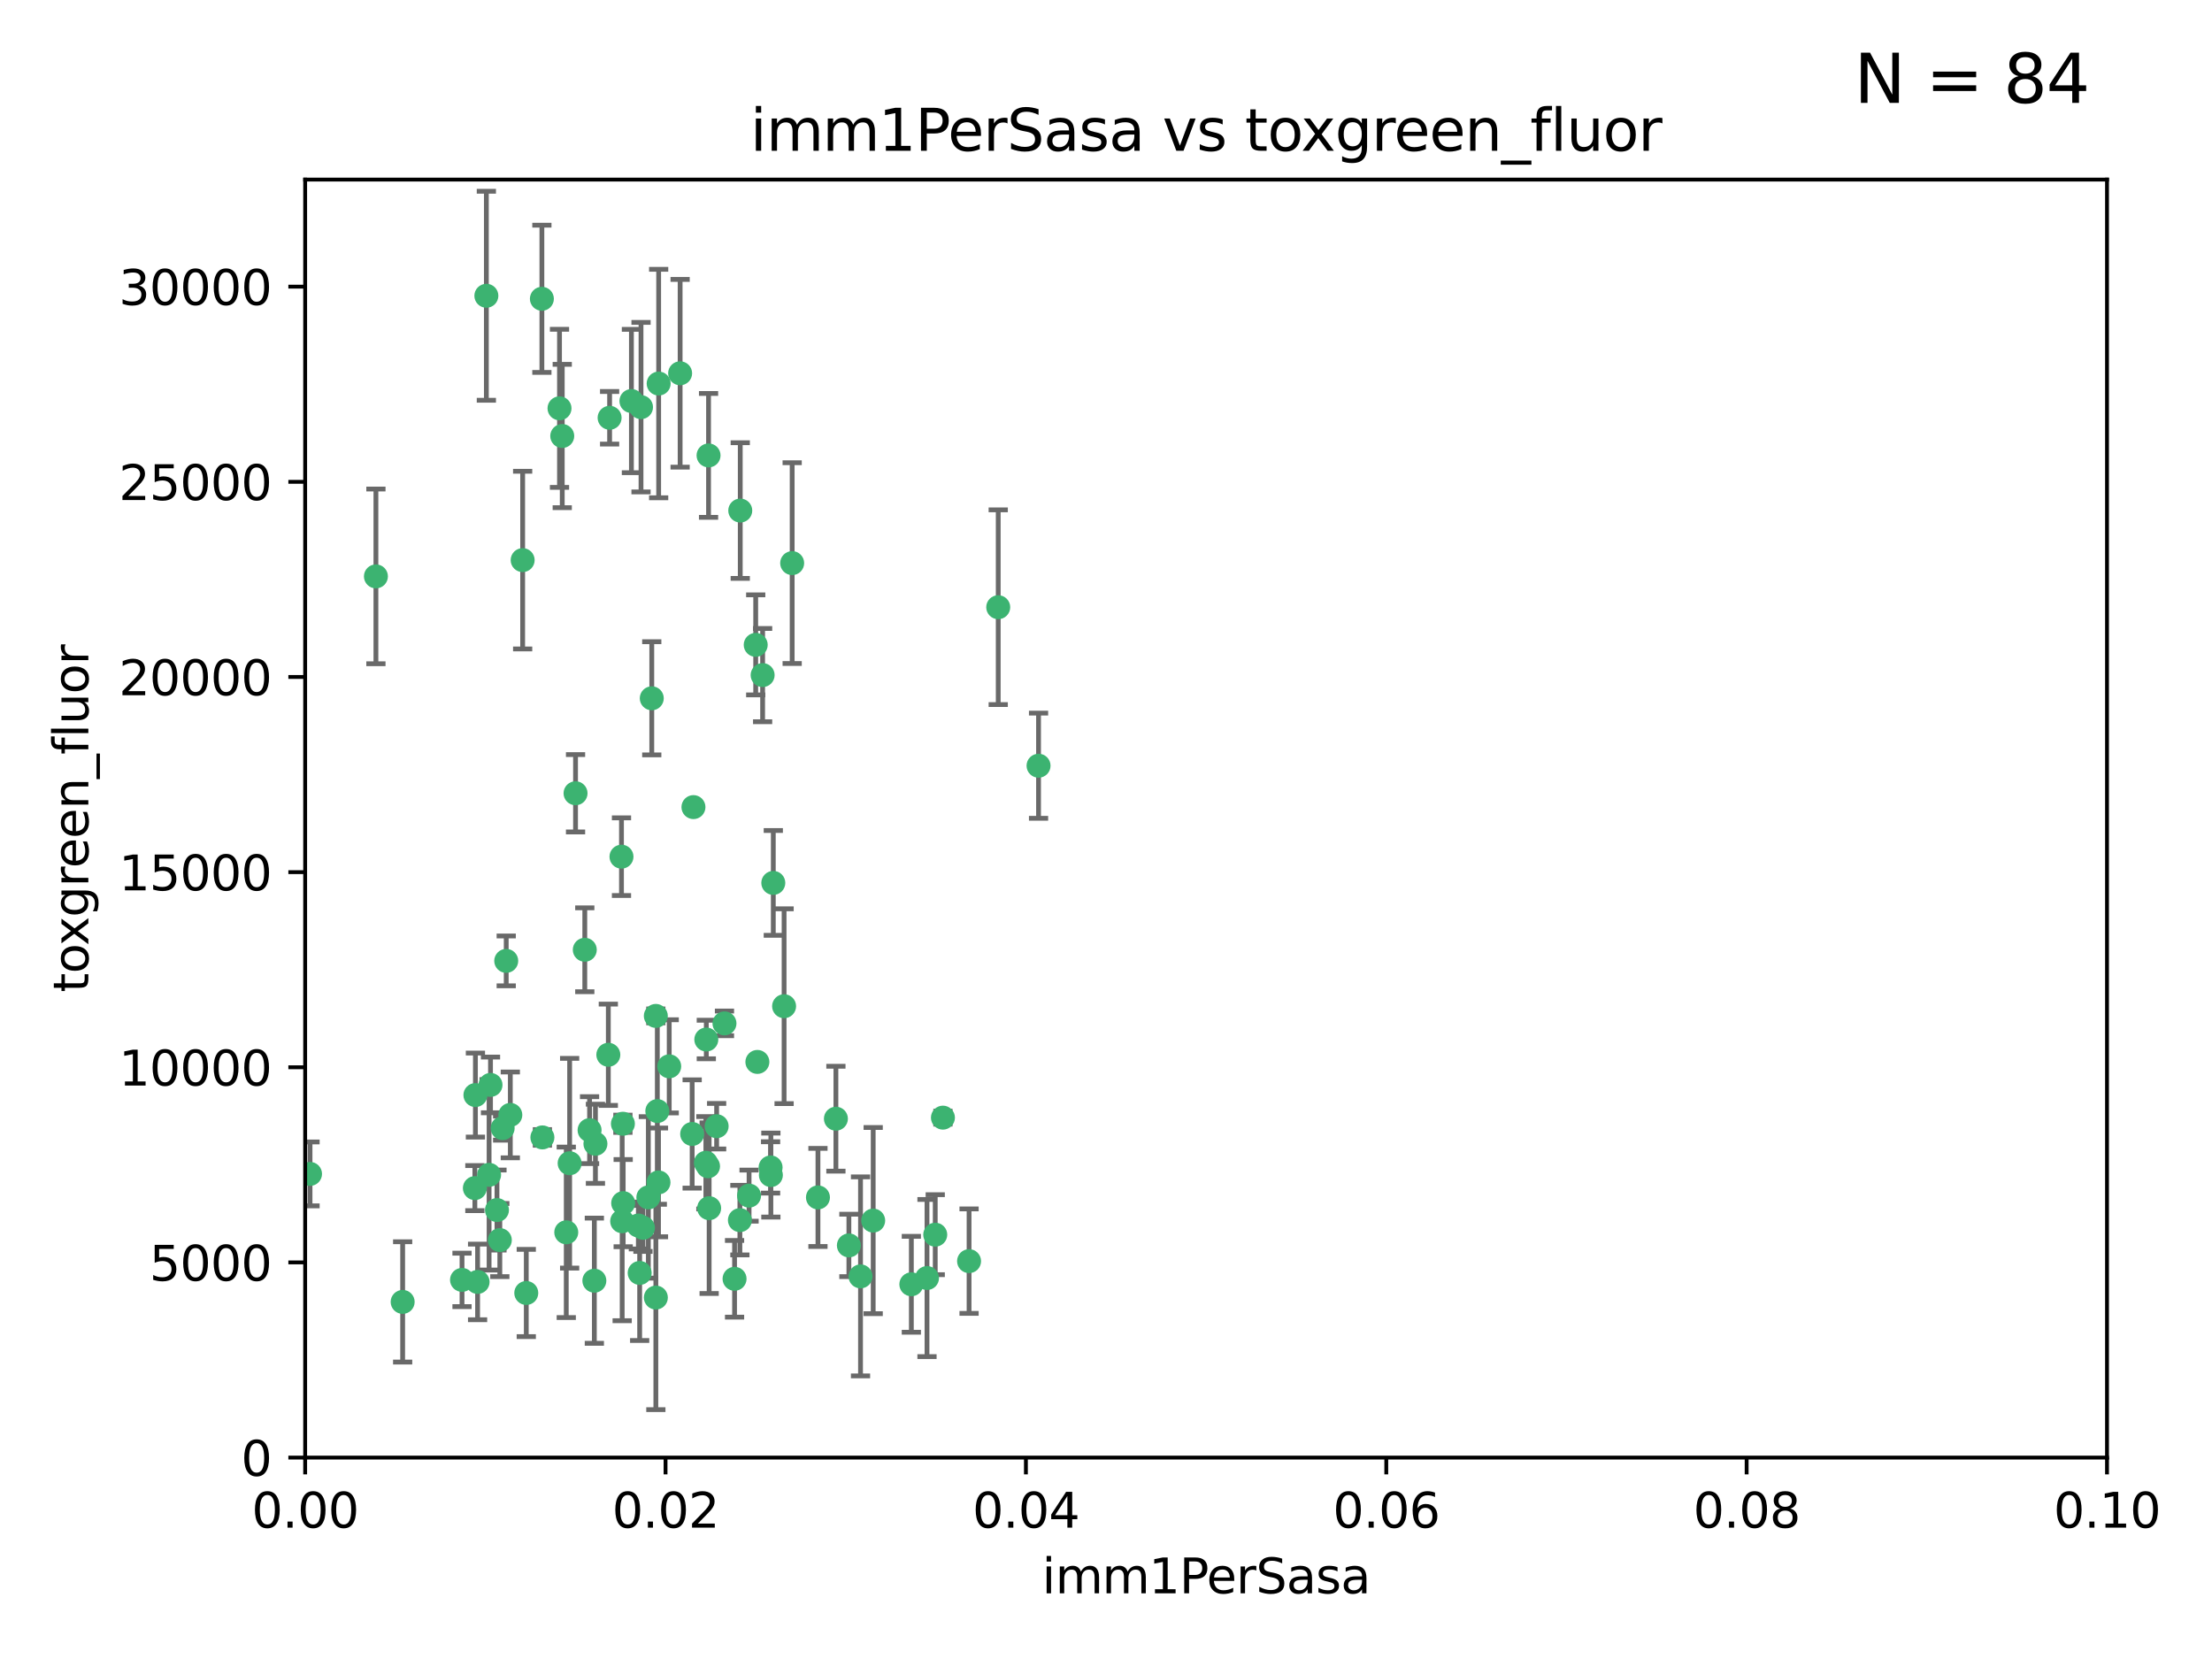 <?xml version="1.0" encoding="utf-8" standalone="no"?>
<!DOCTYPE svg PUBLIC "-//W3C//DTD SVG 1.1//EN"
  "http://www.w3.org/Graphics/SVG/1.1/DTD/svg11.dtd">
<svg xmlns:xlink="http://www.w3.org/1999/xlink" width="460.8pt" height="345.6pt" viewBox="0 0 460.8 345.6" xmlns="http://www.w3.org/2000/svg" version="1.1">
 <defs>
  <style type="text/css">*{stroke-linejoin: round; stroke-linecap: butt}</style>
 </defs>
 <g id="figure_1">
  <g id="patch_1">
   <path d="M 0 345.6 
L 460.8 345.6 
L 460.8 0 
L 0 0 
z
" style="fill: #ffffff"/>
  </g>
  <g id="axes_1">
   <g id="patch_2">
    <path d="M 63.571 303.64 
L 438.93 303.64 
L 438.93 37.411 
L 63.571 37.411 
z
" style="fill: #ffffff"/>
   </g>
   <g id="PathCollection_1">
    <defs>
     <path id="m0b923faef9" d="M 0 1.118 
C 0.297 1.118 0.581 1 0.791 0.791 
C 1 0.581 1.118 0.297 1.118 0 
C 1.118 -0.297 1 -0.581 0.791 -0.791 
C 0.581 -1 0.297 -1.118 0 -1.118 
C -0.297 -1.118 -0.581 -1 -0.791 -0.791 
C -1 -0.581 -1.118 -0.297 -1.118 0 
C -1.118 0.297 -1 0.581 -0.791 0.791 
C -0.581 1 -0.297 1.118 0 1.118 
z
" style="stroke: #3cb371"/>
    </defs>
    <g clip-path="url(#p5785df1dbc)">
     <use xlink:href="#m0b923faef9" x="101.319" y="61.614" style="fill: #3cb371; stroke: #3cb371"/>
     <use xlink:href="#m0b923faef9" x="117.125" y="90.829" style="fill: #3cb371; stroke: #3cb371"/>
     <use xlink:href="#m0b923faef9" x="154.209" y="106.358" style="fill: #3cb371; stroke: #3cb371"/>
     <use xlink:href="#m0b923faef9" x="116.556" y="85.062" style="fill: #3cb371; stroke: #3cb371"/>
     <use xlink:href="#m0b923faef9" x="137.211" y="79.9" style="fill: #3cb371; stroke: #3cb371"/>
     <use xlink:href="#m0b923faef9" x="126.993" y="87.031" style="fill: #3cb371; stroke: #3cb371"/>
     <use xlink:href="#m0b923faef9" x="135.776" y="145.468" style="fill: #3cb371; stroke: #3cb371"/>
     <use xlink:href="#m0b923faef9" x="108.878" y="116.682" style="fill: #3cb371; stroke: #3cb371"/>
     <use xlink:href="#m0b923faef9" x="165.022" y="117.306" style="fill: #3cb371; stroke: #3cb371"/>
     <use xlink:href="#m0b923faef9" x="112.885" y="62.244" style="fill: #3cb371; stroke: #3cb371"/>
     <use xlink:href="#m0b923faef9" x="176.838" y="259.442" style="fill: #3cb371; stroke: #3cb371"/>
     <use xlink:href="#m0b923faef9" x="105.456" y="200.168" style="fill: #3cb371; stroke: #3cb371"/>
     <use xlink:href="#m0b923faef9" x="147.604" y="94.872" style="fill: #3cb371; stroke: #3cb371"/>
     <use xlink:href="#m0b923faef9" x="158.869" y="140.634" style="fill: #3cb371; stroke: #3cb371"/>
     <use xlink:href="#m0b923faef9" x="78.311" y="120.071" style="fill: #3cb371; stroke: #3cb371"/>
     <use xlink:href="#m0b923faef9" x="141.682" y="77.763" style="fill: #3cb371; stroke: #3cb371"/>
     <use xlink:href="#m0b923faef9" x="119.896" y="165.251" style="fill: #3cb371; stroke: #3cb371"/>
     <use xlink:href="#m0b923faef9" x="133.537" y="84.817" style="fill: #3cb371; stroke: #3cb371"/>
     <use xlink:href="#m0b923faef9" x="126.725" y="219.726" style="fill: #3cb371; stroke: #3cb371"/>
     <use xlink:href="#m0b923faef9" x="131.536" y="83.54" style="fill: #3cb371; stroke: #3cb371"/>
     <use xlink:href="#m0b923faef9" x="104.711" y="235.012" style="fill: #3cb371; stroke: #3cb371"/>
     <use xlink:href="#m0b923faef9" x="118.666" y="242.324" style="fill: #3cb371; stroke: #3cb371"/>
     <use xlink:href="#m0b923faef9" x="102.182" y="226.007" style="fill: #3cb371; stroke: #3cb371"/>
     <use xlink:href="#m0b923faef9" x="121.822" y="197.854" style="fill: #3cb371; stroke: #3cb371"/>
     <use xlink:href="#m0b923faef9" x="136.62" y="211.632" style="fill: #3cb371; stroke: #3cb371"/>
     <use xlink:href="#m0b923faef9" x="129.819" y="250.635" style="fill: #3cb371; stroke: #3cb371"/>
     <use xlink:href="#m0b923faef9" x="129.466" y="178.461" style="fill: #3cb371; stroke: #3cb371"/>
     <use xlink:href="#m0b923faef9" x="139.409" y="222.137" style="fill: #3cb371; stroke: #3cb371"/>
     <use xlink:href="#m0b923faef9" x="207.949" y="126.494" style="fill: #3cb371; stroke: #3cb371"/>
     <use xlink:href="#m0b923faef9" x="154.134" y="254.176" style="fill: #3cb371; stroke: #3cb371"/>
     <use xlink:href="#m0b923faef9" x="83.881" y="271.21" style="fill: #3cb371; stroke: #3cb371"/>
     <use xlink:href="#m0b923faef9" x="137.175" y="246.318" style="fill: #3cb371; stroke: #3cb371"/>
     <use xlink:href="#m0b923faef9" x="157.429" y="134.337" style="fill: #3cb371; stroke: #3cb371"/>
     <use xlink:href="#m0b923faef9" x="216.348" y="159.514" style="fill: #3cb371; stroke: #3cb371"/>
     <use xlink:href="#m0b923faef9" x="124.039" y="238.271" style="fill: #3cb371; stroke: #3cb371"/>
     <use xlink:href="#m0b923faef9" x="153.022" y="266.399" style="fill: #3cb371; stroke: #3cb371"/>
     <use xlink:href="#m0b923faef9" x="149.287" y="234.61" style="fill: #3cb371; stroke: #3cb371"/>
     <use xlink:href="#m0b923faef9" x="106.309" y="232.256" style="fill: #3cb371; stroke: #3cb371"/>
     <use xlink:href="#m0b923faef9" x="150.921" y="213.19" style="fill: #3cb371; stroke: #3cb371"/>
     <use xlink:href="#m0b923faef9" x="160.527" y="243.195" style="fill: #3cb371; stroke: #3cb371"/>
     <use xlink:href="#m0b923faef9" x="47.979" y="261.328" style="fill: #3cb371; stroke: #3cb371"/>
     <use xlink:href="#m0b923faef9" x="144.459" y="168.134" style="fill: #3cb371; stroke: #3cb371"/>
     <use xlink:href="#m0b923faef9" x="174.135" y="233.047" style="fill: #3cb371; stroke: #3cb371"/>
     <use xlink:href="#m0b923faef9" x="157.777" y="221.217" style="fill: #3cb371; stroke: #3cb371"/>
     <use xlink:href="#m0b923faef9" x="179.263" y="265.894" style="fill: #3cb371; stroke: #3cb371"/>
     <use xlink:href="#m0b923faef9" x="161.093" y="183.926" style="fill: #3cb371; stroke: #3cb371"/>
     <use xlink:href="#m0b923faef9" x="51.464" y="239.862" style="fill: #3cb371; stroke: #3cb371"/>
     <use xlink:href="#m0b923faef9" x="96.246" y="266.625" style="fill: #3cb371; stroke: #3cb371"/>
     <use xlink:href="#m0b923faef9" x="56.296" y="248.797" style="fill: #3cb371; stroke: #3cb371"/>
     <use xlink:href="#m0b923faef9" x="147.728" y="251.686" style="fill: #3cb371; stroke: #3cb371"/>
     <use xlink:href="#m0b923faef9" x="64.585" y="244.545" style="fill: #3cb371; stroke: #3cb371"/>
     <use xlink:href="#m0b923faef9" x="123.815" y="266.793" style="fill: #3cb371; stroke: #3cb371"/>
     <use xlink:href="#m0b923faef9" x="98.924" y="247.505" style="fill: #3cb371; stroke: #3cb371"/>
     <use xlink:href="#m0b923faef9" x="144.189" y="236.229" style="fill: #3cb371; stroke: #3cb371"/>
     <use xlink:href="#m0b923faef9" x="104.123" y="258.329" style="fill: #3cb371; stroke: #3cb371"/>
     <use xlink:href="#m0b923faef9" x="117.963" y="256.714" style="fill: #3cb371; stroke: #3cb371"/>
     <use xlink:href="#m0b923faef9" x="133.94" y="255.773" style="fill: #3cb371; stroke: #3cb371"/>
     <use xlink:href="#m0b923faef9" x="133.255" y="265.178" style="fill: #3cb371; stroke: #3cb371"/>
     <use xlink:href="#m0b923faef9" x="112.991" y="236.943" style="fill: #3cb371; stroke: #3cb371"/>
     <use xlink:href="#m0b923faef9" x="99.038" y="228.123" style="fill: #3cb371; stroke: #3cb371"/>
     <use xlink:href="#m0b923faef9" x="101.887" y="244.739" style="fill: #3cb371; stroke: #3cb371"/>
     <use xlink:href="#m0b923faef9" x="181.901" y="254.269" style="fill: #3cb371; stroke: #3cb371"/>
     <use xlink:href="#m0b923faef9" x="132.984" y="255.298" style="fill: #3cb371; stroke: #3cb371"/>
     <use xlink:href="#m0b923faef9" x="147.137" y="216.55" style="fill: #3cb371; stroke: #3cb371"/>
     <use xlink:href="#m0b923faef9" x="129.761" y="234.099" style="fill: #3cb371; stroke: #3cb371"/>
     <use xlink:href="#m0b923faef9" x="103.527" y="252.073" style="fill: #3cb371; stroke: #3cb371"/>
     <use xlink:href="#m0b923faef9" x="99.49" y="267.05" style="fill: #3cb371; stroke: #3cb371"/>
     <use xlink:href="#m0b923faef9" x="136.932" y="231.454" style="fill: #3cb371; stroke: #3cb371"/>
     <use xlink:href="#m0b923faef9" x="122.819" y="235.431" style="fill: #3cb371; stroke: #3cb371"/>
     <use xlink:href="#m0b923faef9" x="194.827" y="257.206" style="fill: #3cb371; stroke: #3cb371"/>
     <use xlink:href="#m0b923faef9" x="135.063" y="249.438" style="fill: #3cb371; stroke: #3cb371"/>
     <use xlink:href="#m0b923faef9" x="201.874" y="262.719" style="fill: #3cb371; stroke: #3cb371"/>
     <use xlink:href="#m0b923faef9" x="109.633" y="269.353" style="fill: #3cb371; stroke: #3cb371"/>
     <use xlink:href="#m0b923faef9" x="136.627" y="270.307" style="fill: #3cb371; stroke: #3cb371"/>
     <use xlink:href="#m0b923faef9" x="156.045" y="249.072" style="fill: #3cb371; stroke: #3cb371"/>
     <use xlink:href="#m0b923faef9" x="129.61" y="254.408" style="fill: #3cb371; stroke: #3cb371"/>
     <use xlink:href="#m0b923faef9" x="189.85" y="267.541" style="fill: #3cb371; stroke: #3cb371"/>
     <use xlink:href="#m0b923faef9" x="193.111" y="266.237" style="fill: #3cb371; stroke: #3cb371"/>
     <use xlink:href="#m0b923faef9" x="147.498" y="242.954" style="fill: #3cb371; stroke: #3cb371"/>
     <use xlink:href="#m0b923faef9" x="163.341" y="209.613" style="fill: #3cb371; stroke: #3cb371"/>
     <use xlink:href="#m0b923faef9" x="160.587" y="244.789" style="fill: #3cb371; stroke: #3cb371"/>
     <use xlink:href="#m0b923faef9" x="147.046" y="242.227" style="fill: #3cb371; stroke: #3cb371"/>
     <use xlink:href="#m0b923faef9" x="196.43" y="232.825" style="fill: #3cb371; stroke: #3cb371"/>
     <use xlink:href="#m0b923faef9" x="170.395" y="249.444" style="fill: #3cb371; stroke: #3cb371"/>
    </g>
   </g>
   <g id="matplotlib.axis_1">
    <g id="xtick_1">
     <g id="line2d_1">
      <defs>
       <path id="m134443e2f6" d="M 0 0 
L 0 3.5 
" style="stroke: #000000; stroke-width: 0.8"/>
      </defs>
      <g>
       <use xlink:href="#m134443e2f6" x="63.571" y="303.64" style="stroke: #000000; stroke-width: 0.8"/>
      </g>
     </g>
     <g id="text_1">
      <!-- 0.00 -->
      <g transform="translate(52.438 318.238)scale(0.1 -0.1)">
       <defs>
        <path id="DejaVuSans-30" d="M 2034 4250 
Q 1547 4250 1301 3770 
Q 1056 3291 1056 2328 
Q 1056 1369 1301 889 
Q 1547 409 2034 409 
Q 2525 409 2770 889 
Q 3016 1369 3016 2328 
Q 3016 3291 2770 3770 
Q 2525 4250 2034 4250 
z
M 2034 4750 
Q 2819 4750 3233 4129 
Q 3647 3509 3647 2328 
Q 3647 1150 3233 529 
Q 2819 -91 2034 -91 
Q 1250 -91 836 529 
Q 422 1150 422 2328 
Q 422 3509 836 4129 
Q 1250 4750 2034 4750 
z
" transform="scale(0.016)"/>
        <path id="DejaVuSans-2e" d="M 684 794 
L 1344 794 
L 1344 0 
L 684 0 
L 684 794 
z
" transform="scale(0.016)"/>
       </defs>
       <use xlink:href="#DejaVuSans-30"/>
       <use xlink:href="#DejaVuSans-2e" x="63.623"/>
       <use xlink:href="#DejaVuSans-30" x="95.41"/>
       <use xlink:href="#DejaVuSans-30" x="159.033"/>
      </g>
     </g>
    </g>
    <g id="xtick_2">
     <g id="line2d_2">
      <g>
       <use xlink:href="#m134443e2f6" x="138.643" y="303.64" style="stroke: #000000; stroke-width: 0.8"/>
      </g>
     </g>
     <g id="text_2">
      <!-- 0.02 -->
      <g transform="translate(127.51 318.238)scale(0.1 -0.1)">
       <defs>
        <path id="DejaVuSans-32" d="M 1228 531 
L 3431 531 
L 3431 0 
L 469 0 
L 469 531 
Q 828 903 1448 1529 
Q 2069 2156 2228 2338 
Q 2531 2678 2651 2914 
Q 2772 3150 2772 3378 
Q 2772 3750 2511 3984 
Q 2250 4219 1831 4219 
Q 1534 4219 1204 4116 
Q 875 4013 500 3803 
L 500 4441 
Q 881 4594 1212 4672 
Q 1544 4750 1819 4750 
Q 2544 4750 2975 4387 
Q 3406 4025 3406 3419 
Q 3406 3131 3298 2873 
Q 3191 2616 2906 2266 
Q 2828 2175 2409 1742 
Q 1991 1309 1228 531 
z
" transform="scale(0.016)"/>
       </defs>
       <use xlink:href="#DejaVuSans-30"/>
       <use xlink:href="#DejaVuSans-2e" x="63.623"/>
       <use xlink:href="#DejaVuSans-30" x="95.41"/>
       <use xlink:href="#DejaVuSans-32" x="159.033"/>
      </g>
     </g>
    </g>
    <g id="xtick_3">
     <g id="line2d_3">
      <g>
       <use xlink:href="#m134443e2f6" x="213.715" y="303.64" style="stroke: #000000; stroke-width: 0.8"/>
      </g>
     </g>
     <g id="text_3">
      <!-- 0.04 -->
      <g transform="translate(202.582 318.238)scale(0.1 -0.1)">
       <defs>
        <path id="DejaVuSans-34" d="M 2419 4116 
L 825 1625 
L 2419 1625 
L 2419 4116 
z
M 2253 4666 
L 3047 4666 
L 3047 1625 
L 3713 1625 
L 3713 1100 
L 3047 1100 
L 3047 0 
L 2419 0 
L 2419 1100 
L 313 1100 
L 313 1709 
L 2253 4666 
z
" transform="scale(0.016)"/>
       </defs>
       <use xlink:href="#DejaVuSans-30"/>
       <use xlink:href="#DejaVuSans-2e" x="63.623"/>
       <use xlink:href="#DejaVuSans-30" x="95.41"/>
       <use xlink:href="#DejaVuSans-34" x="159.033"/>
      </g>
     </g>
    </g>
    <g id="xtick_4">
     <g id="line2d_4">
      <g>
       <use xlink:href="#m134443e2f6" x="288.786" y="303.64" style="stroke: #000000; stroke-width: 0.8"/>
      </g>
     </g>
     <g id="text_4">
      <!-- 0.06 -->
      <g transform="translate(277.654 318.238)scale(0.1 -0.1)">
       <defs>
        <path id="DejaVuSans-36" d="M 2113 2584 
Q 1688 2584 1439 2293 
Q 1191 2003 1191 1497 
Q 1191 994 1439 701 
Q 1688 409 2113 409 
Q 2538 409 2786 701 
Q 3034 994 3034 1497 
Q 3034 2003 2786 2293 
Q 2538 2584 2113 2584 
z
M 3366 4563 
L 3366 3988 
Q 3128 4100 2886 4159 
Q 2644 4219 2406 4219 
Q 1781 4219 1451 3797 
Q 1122 3375 1075 2522 
Q 1259 2794 1537 2939 
Q 1816 3084 2150 3084 
Q 2853 3084 3261 2657 
Q 3669 2231 3669 1497 
Q 3669 778 3244 343 
Q 2819 -91 2113 -91 
Q 1303 -91 875 529 
Q 447 1150 447 2328 
Q 447 3434 972 4092 
Q 1497 4750 2381 4750 
Q 2619 4750 2861 4703 
Q 3103 4656 3366 4563 
z
" transform="scale(0.016)"/>
       </defs>
       <use xlink:href="#DejaVuSans-30"/>
       <use xlink:href="#DejaVuSans-2e" x="63.623"/>
       <use xlink:href="#DejaVuSans-30" x="95.41"/>
       <use xlink:href="#DejaVuSans-36" x="159.033"/>
      </g>
     </g>
    </g>
    <g id="xtick_5">
     <g id="line2d_5">
      <g>
       <use xlink:href="#m134443e2f6" x="363.858" y="303.64" style="stroke: #000000; stroke-width: 0.8"/>
      </g>
     </g>
     <g id="text_5">
      <!-- 0.08 -->
      <g transform="translate(352.725 318.238)scale(0.1 -0.1)">
       <defs>
        <path id="DejaVuSans-38" d="M 2034 2216 
Q 1584 2216 1326 1975 
Q 1069 1734 1069 1313 
Q 1069 891 1326 650 
Q 1584 409 2034 409 
Q 2484 409 2743 651 
Q 3003 894 3003 1313 
Q 3003 1734 2745 1975 
Q 2488 2216 2034 2216 
z
M 1403 2484 
Q 997 2584 770 2862 
Q 544 3141 544 3541 
Q 544 4100 942 4425 
Q 1341 4750 2034 4750 
Q 2731 4750 3128 4425 
Q 3525 4100 3525 3541 
Q 3525 3141 3298 2862 
Q 3072 2584 2669 2484 
Q 3125 2378 3379 2068 
Q 3634 1759 3634 1313 
Q 3634 634 3220 271 
Q 2806 -91 2034 -91 
Q 1263 -91 848 271 
Q 434 634 434 1313 
Q 434 1759 690 2068 
Q 947 2378 1403 2484 
z
M 1172 3481 
Q 1172 3119 1398 2916 
Q 1625 2713 2034 2713 
Q 2441 2713 2670 2916 
Q 2900 3119 2900 3481 
Q 2900 3844 2670 4047 
Q 2441 4250 2034 4250 
Q 1625 4250 1398 4047 
Q 1172 3844 1172 3481 
z
" transform="scale(0.016)"/>
       </defs>
       <use xlink:href="#DejaVuSans-30"/>
       <use xlink:href="#DejaVuSans-2e" x="63.623"/>
       <use xlink:href="#DejaVuSans-30" x="95.41"/>
       <use xlink:href="#DejaVuSans-38" x="159.033"/>
      </g>
     </g>
    </g>
    <g id="xtick_6">
     <g id="line2d_6">
      <g>
       <use xlink:href="#m134443e2f6" x="438.93" y="303.64" style="stroke: #000000; stroke-width: 0.8"/>
      </g>
     </g>
     <g id="text_6">
      <!-- 0.10 -->
      <g transform="translate(427.797 318.238)scale(0.1 -0.1)">
       <defs>
        <path id="DejaVuSans-31" d="M 794 531 
L 1825 531 
L 1825 4091 
L 703 3866 
L 703 4441 
L 1819 4666 
L 2450 4666 
L 2450 531 
L 3481 531 
L 3481 0 
L 794 0 
L 794 531 
z
" transform="scale(0.016)"/>
       </defs>
       <use xlink:href="#DejaVuSans-30"/>
       <use xlink:href="#DejaVuSans-2e" x="63.623"/>
       <use xlink:href="#DejaVuSans-31" x="95.41"/>
       <use xlink:href="#DejaVuSans-30" x="159.033"/>
      </g>
     </g>
    </g>
    <g id="text_7">
     <!-- imm1PerSasa -->
     <g transform="translate(217.067 331.917)scale(0.1 -0.1)">
      <defs>
       <path id="DejaVuSans-69" d="M 603 3500 
L 1178 3500 
L 1178 0 
L 603 0 
L 603 3500 
z
M 603 4863 
L 1178 4863 
L 1178 4134 
L 603 4134 
L 603 4863 
z
" transform="scale(0.016)"/>
       <path id="DejaVuSans-6d" d="M 3328 2828 
Q 3544 3216 3844 3400 
Q 4144 3584 4550 3584 
Q 5097 3584 5394 3201 
Q 5691 2819 5691 2113 
L 5691 0 
L 5113 0 
L 5113 2094 
Q 5113 2597 4934 2840 
Q 4756 3084 4391 3084 
Q 3944 3084 3684 2787 
Q 3425 2491 3425 1978 
L 3425 0 
L 2847 0 
L 2847 2094 
Q 2847 2600 2669 2842 
Q 2491 3084 2119 3084 
Q 1678 3084 1418 2786 
Q 1159 2488 1159 1978 
L 1159 0 
L 581 0 
L 581 3500 
L 1159 3500 
L 1159 2956 
Q 1356 3278 1631 3431 
Q 1906 3584 2284 3584 
Q 2666 3584 2933 3390 
Q 3200 3197 3328 2828 
z
" transform="scale(0.016)"/>
       <path id="DejaVuSans-50" d="M 1259 4147 
L 1259 2394 
L 2053 2394 
Q 2494 2394 2734 2622 
Q 2975 2850 2975 3272 
Q 2975 3691 2734 3919 
Q 2494 4147 2053 4147 
L 1259 4147 
z
M 628 4666 
L 2053 4666 
Q 2838 4666 3239 4311 
Q 3641 3956 3641 3272 
Q 3641 2581 3239 2228 
Q 2838 1875 2053 1875 
L 1259 1875 
L 1259 0 
L 628 0 
L 628 4666 
z
" transform="scale(0.016)"/>
       <path id="DejaVuSans-65" d="M 3597 1894 
L 3597 1613 
L 953 1613 
Q 991 1019 1311 708 
Q 1631 397 2203 397 
Q 2534 397 2845 478 
Q 3156 559 3463 722 
L 3463 178 
Q 3153 47 2828 -22 
Q 2503 -91 2169 -91 
Q 1331 -91 842 396 
Q 353 884 353 1716 
Q 353 2575 817 3079 
Q 1281 3584 2069 3584 
Q 2775 3584 3186 3129 
Q 3597 2675 3597 1894 
z
M 3022 2063 
Q 3016 2534 2758 2815 
Q 2500 3097 2075 3097 
Q 1594 3097 1305 2825 
Q 1016 2553 972 2059 
L 3022 2063 
z
" transform="scale(0.016)"/>
       <path id="DejaVuSans-72" d="M 2631 2963 
Q 2534 3019 2420 3045 
Q 2306 3072 2169 3072 
Q 1681 3072 1420 2755 
Q 1159 2438 1159 1844 
L 1159 0 
L 581 0 
L 581 3500 
L 1159 3500 
L 1159 2956 
Q 1341 3275 1631 3429 
Q 1922 3584 2338 3584 
Q 2397 3584 2469 3576 
Q 2541 3569 2628 3553 
L 2631 2963 
z
" transform="scale(0.016)"/>
       <path id="DejaVuSans-53" d="M 3425 4513 
L 3425 3897 
Q 3066 4069 2747 4153 
Q 2428 4238 2131 4238 
Q 1616 4238 1336 4038 
Q 1056 3838 1056 3469 
Q 1056 3159 1242 3001 
Q 1428 2844 1947 2747 
L 2328 2669 
Q 3034 2534 3370 2195 
Q 3706 1856 3706 1288 
Q 3706 609 3251 259 
Q 2797 -91 1919 -91 
Q 1588 -91 1214 -16 
Q 841 59 441 206 
L 441 856 
Q 825 641 1194 531 
Q 1563 422 1919 422 
Q 2459 422 2753 634 
Q 3047 847 3047 1241 
Q 3047 1584 2836 1778 
Q 2625 1972 2144 2069 
L 1759 2144 
Q 1053 2284 737 2584 
Q 422 2884 422 3419 
Q 422 4038 858 4394 
Q 1294 4750 2059 4750 
Q 2388 4750 2728 4690 
Q 3069 4631 3425 4513 
z
" transform="scale(0.016)"/>
       <path id="DejaVuSans-61" d="M 2194 1759 
Q 1497 1759 1228 1600 
Q 959 1441 959 1056 
Q 959 750 1161 570 
Q 1363 391 1709 391 
Q 2188 391 2477 730 
Q 2766 1069 2766 1631 
L 2766 1759 
L 2194 1759 
z
M 3341 1997 
L 3341 0 
L 2766 0 
L 2766 531 
Q 2569 213 2275 61 
Q 1981 -91 1556 -91 
Q 1019 -91 701 211 
Q 384 513 384 1019 
Q 384 1609 779 1909 
Q 1175 2209 1959 2209 
L 2766 2209 
L 2766 2266 
Q 2766 2663 2505 2880 
Q 2244 3097 1772 3097 
Q 1472 3097 1187 3025 
Q 903 2953 641 2809 
L 641 3341 
Q 956 3463 1253 3523 
Q 1550 3584 1831 3584 
Q 2591 3584 2966 3190 
Q 3341 2797 3341 1997 
z
" transform="scale(0.016)"/>
       <path id="DejaVuSans-73" d="M 2834 3397 
L 2834 2853 
Q 2591 2978 2328 3040 
Q 2066 3103 1784 3103 
Q 1356 3103 1142 2972 
Q 928 2841 928 2578 
Q 928 2378 1081 2264 
Q 1234 2150 1697 2047 
L 1894 2003 
Q 2506 1872 2764 1633 
Q 3022 1394 3022 966 
Q 3022 478 2636 193 
Q 2250 -91 1575 -91 
Q 1294 -91 989 -36 
Q 684 19 347 128 
L 347 722 
Q 666 556 975 473 
Q 1284 391 1588 391 
Q 1994 391 2212 530 
Q 2431 669 2431 922 
Q 2431 1156 2273 1281 
Q 2116 1406 1581 1522 
L 1381 1569 
Q 847 1681 609 1914 
Q 372 2147 372 2553 
Q 372 3047 722 3315 
Q 1072 3584 1716 3584 
Q 2034 3584 2315 3537 
Q 2597 3491 2834 3397 
z
" transform="scale(0.016)"/>
      </defs>
      <use xlink:href="#DejaVuSans-69"/>
      <use xlink:href="#DejaVuSans-6d" x="27.783"/>
      <use xlink:href="#DejaVuSans-6d" x="125.195"/>
      <use xlink:href="#DejaVuSans-31" x="222.607"/>
      <use xlink:href="#DejaVuSans-50" x="286.23"/>
      <use xlink:href="#DejaVuSans-65" x="342.908"/>
      <use xlink:href="#DejaVuSans-72" x="404.432"/>
      <use xlink:href="#DejaVuSans-53" x="445.545"/>
      <use xlink:href="#DejaVuSans-61" x="509.021"/>
      <use xlink:href="#DejaVuSans-73" x="570.301"/>
      <use xlink:href="#DejaVuSans-61" x="622.4"/>
     </g>
    </g>
   </g>
   <g id="matplotlib.axis_2">
    <g id="ytick_1">
     <g id="line2d_7">
      <defs>
       <path id="m26c19318af" d="M 0 0 
L -3.5 0 
" style="stroke: #000000; stroke-width: 0.8"/>
      </defs>
      <g>
       <use xlink:href="#m26c19318af" x="63.571" y="303.64" style="stroke: #000000; stroke-width: 0.8"/>
      </g>
     </g>
     <g id="text_8">
      <!-- 0 -->
      <g transform="translate(50.209 307.439)scale(0.1 -0.1)">
       <use xlink:href="#DejaVuSans-30"/>
      </g>
     </g>
    </g>
    <g id="ytick_2">
     <g id="line2d_8">
      <g>
       <use xlink:href="#m26c19318af" x="63.571" y="262.986" style="stroke: #000000; stroke-width: 0.8"/>
      </g>
     </g>
     <g id="text_9">
      <!-- 5000 -->
      <g transform="translate(31.121 266.786)scale(0.1 -0.1)">
       <defs>
        <path id="DejaVuSans-35" d="M 691 4666 
L 3169 4666 
L 3169 4134 
L 1269 4134 
L 1269 2991 
Q 1406 3038 1543 3061 
Q 1681 3084 1819 3084 
Q 2600 3084 3056 2656 
Q 3513 2228 3513 1497 
Q 3513 744 3044 326 
Q 2575 -91 1722 -91 
Q 1428 -91 1123 -41 
Q 819 9 494 109 
L 494 744 
Q 775 591 1075 516 
Q 1375 441 1709 441 
Q 2250 441 2565 725 
Q 2881 1009 2881 1497 
Q 2881 1984 2565 2268 
Q 2250 2553 1709 2553 
Q 1456 2553 1204 2497 
Q 953 2441 691 2322 
L 691 4666 
z
" transform="scale(0.016)"/>
       </defs>
       <use xlink:href="#DejaVuSans-35"/>
       <use xlink:href="#DejaVuSans-30" x="63.623"/>
       <use xlink:href="#DejaVuSans-30" x="127.246"/>
       <use xlink:href="#DejaVuSans-30" x="190.869"/>
      </g>
     </g>
    </g>
    <g id="ytick_3">
     <g id="line2d_9">
      <g>
       <use xlink:href="#m26c19318af" x="63.571" y="222.333" style="stroke: #000000; stroke-width: 0.8"/>
      </g>
     </g>
     <g id="text_10">
      <!-- 10000 -->
      <g transform="translate(24.759 226.132)scale(0.1 -0.1)">
       <use xlink:href="#DejaVuSans-31"/>
       <use xlink:href="#DejaVuSans-30" x="63.623"/>
       <use xlink:href="#DejaVuSans-30" x="127.246"/>
       <use xlink:href="#DejaVuSans-30" x="190.869"/>
       <use xlink:href="#DejaVuSans-30" x="254.492"/>
      </g>
     </g>
    </g>
    <g id="ytick_4">
     <g id="line2d_10">
      <g>
       <use xlink:href="#m26c19318af" x="63.571" y="181.679" style="stroke: #000000; stroke-width: 0.8"/>
      </g>
     </g>
     <g id="text_11">
      <!-- 15000 -->
      <g transform="translate(24.759 185.478)scale(0.1 -0.1)">
       <use xlink:href="#DejaVuSans-31"/>
       <use xlink:href="#DejaVuSans-35" x="63.623"/>
       <use xlink:href="#DejaVuSans-30" x="127.246"/>
       <use xlink:href="#DejaVuSans-30" x="190.869"/>
       <use xlink:href="#DejaVuSans-30" x="254.492"/>
      </g>
     </g>
    </g>
    <g id="ytick_5">
     <g id="line2d_11">
      <g>
       <use xlink:href="#m26c19318af" x="63.571" y="141.026" style="stroke: #000000; stroke-width: 0.8"/>
      </g>
     </g>
     <g id="text_12">
      <!-- 20000 -->
      <g transform="translate(24.759 144.825)scale(0.1 -0.1)">
       <use xlink:href="#DejaVuSans-32"/>
       <use xlink:href="#DejaVuSans-30" x="63.623"/>
       <use xlink:href="#DejaVuSans-30" x="127.246"/>
       <use xlink:href="#DejaVuSans-30" x="190.869"/>
       <use xlink:href="#DejaVuSans-30" x="254.492"/>
      </g>
     </g>
    </g>
    <g id="ytick_6">
     <g id="line2d_12">
      <g>
       <use xlink:href="#m26c19318af" x="63.571" y="100.372" style="stroke: #000000; stroke-width: 0.8"/>
      </g>
     </g>
     <g id="text_13">
      <!-- 25000 -->
      <g transform="translate(24.759 104.171)scale(0.1 -0.1)">
       <use xlink:href="#DejaVuSans-32"/>
       <use xlink:href="#DejaVuSans-35" x="63.623"/>
       <use xlink:href="#DejaVuSans-30" x="127.246"/>
       <use xlink:href="#DejaVuSans-30" x="190.869"/>
       <use xlink:href="#DejaVuSans-30" x="254.492"/>
      </g>
     </g>
    </g>
    <g id="ytick_7">
     <g id="line2d_13">
      <g>
       <use xlink:href="#m26c19318af" x="63.571" y="59.718" style="stroke: #000000; stroke-width: 0.8"/>
      </g>
     </g>
     <g id="text_14">
      <!-- 30000 -->
      <g transform="translate(24.759 63.518)scale(0.1 -0.1)">
       <defs>
        <path id="DejaVuSans-33" d="M 2597 2516 
Q 3050 2419 3304 2112 
Q 3559 1806 3559 1356 
Q 3559 666 3084 287 
Q 2609 -91 1734 -91 
Q 1441 -91 1130 -33 
Q 819 25 488 141 
L 488 750 
Q 750 597 1062 519 
Q 1375 441 1716 441 
Q 2309 441 2620 675 
Q 2931 909 2931 1356 
Q 2931 1769 2642 2001 
Q 2353 2234 1838 2234 
L 1294 2234 
L 1294 2753 
L 1863 2753 
Q 2328 2753 2575 2939 
Q 2822 3125 2822 3475 
Q 2822 3834 2567 4026 
Q 2313 4219 1838 4219 
Q 1578 4219 1281 4162 
Q 984 4106 628 3988 
L 628 4550 
Q 988 4650 1302 4700 
Q 1616 4750 1894 4750 
Q 2613 4750 3031 4423 
Q 3450 4097 3450 3541 
Q 3450 3153 3228 2886 
Q 3006 2619 2597 2516 
z
" transform="scale(0.016)"/>
       </defs>
       <use xlink:href="#DejaVuSans-33"/>
       <use xlink:href="#DejaVuSans-30" x="63.623"/>
       <use xlink:href="#DejaVuSans-30" x="127.246"/>
       <use xlink:href="#DejaVuSans-30" x="190.869"/>
       <use xlink:href="#DejaVuSans-30" x="254.492"/>
      </g>
     </g>
    </g>
    <g id="text_15">
     <!-- toxgreen_fluor -->
     <g transform="translate(18.401 206.72)rotate(-90)scale(0.1 -0.1)">
      <defs>
       <path id="DejaVuSans-74" d="M 1172 4494 
L 1172 3500 
L 2356 3500 
L 2356 3053 
L 1172 3053 
L 1172 1153 
Q 1172 725 1289 603 
Q 1406 481 1766 481 
L 2356 481 
L 2356 0 
L 1766 0 
Q 1100 0 847 248 
Q 594 497 594 1153 
L 594 3053 
L 172 3053 
L 172 3500 
L 594 3500 
L 594 4494 
L 1172 4494 
z
" transform="scale(0.016)"/>
       <path id="DejaVuSans-6f" d="M 1959 3097 
Q 1497 3097 1228 2736 
Q 959 2375 959 1747 
Q 959 1119 1226 758 
Q 1494 397 1959 397 
Q 2419 397 2687 759 
Q 2956 1122 2956 1747 
Q 2956 2369 2687 2733 
Q 2419 3097 1959 3097 
z
M 1959 3584 
Q 2709 3584 3137 3096 
Q 3566 2609 3566 1747 
Q 3566 888 3137 398 
Q 2709 -91 1959 -91 
Q 1206 -91 779 398 
Q 353 888 353 1747 
Q 353 2609 779 3096 
Q 1206 3584 1959 3584 
z
" transform="scale(0.016)"/>
       <path id="DejaVuSans-78" d="M 3513 3500 
L 2247 1797 
L 3578 0 
L 2900 0 
L 1881 1375 
L 863 0 
L 184 0 
L 1544 1831 
L 300 3500 
L 978 3500 
L 1906 2253 
L 2834 3500 
L 3513 3500 
z
" transform="scale(0.016)"/>
       <path id="DejaVuSans-67" d="M 2906 1791 
Q 2906 2416 2648 2759 
Q 2391 3103 1925 3103 
Q 1463 3103 1205 2759 
Q 947 2416 947 1791 
Q 947 1169 1205 825 
Q 1463 481 1925 481 
Q 2391 481 2648 825 
Q 2906 1169 2906 1791 
z
M 3481 434 
Q 3481 -459 3084 -895 
Q 2688 -1331 1869 -1331 
Q 1566 -1331 1297 -1286 
Q 1028 -1241 775 -1147 
L 775 -588 
Q 1028 -725 1275 -790 
Q 1522 -856 1778 -856 
Q 2344 -856 2625 -561 
Q 2906 -266 2906 331 
L 2906 616 
Q 2728 306 2450 153 
Q 2172 0 1784 0 
Q 1141 0 747 490 
Q 353 981 353 1791 
Q 353 2603 747 3093 
Q 1141 3584 1784 3584 
Q 2172 3584 2450 3431 
Q 2728 3278 2906 2969 
L 2906 3500 
L 3481 3500 
L 3481 434 
z
" transform="scale(0.016)"/>
       <path id="DejaVuSans-6e" d="M 3513 2113 
L 3513 0 
L 2938 0 
L 2938 2094 
Q 2938 2591 2744 2837 
Q 2550 3084 2163 3084 
Q 1697 3084 1428 2787 
Q 1159 2491 1159 1978 
L 1159 0 
L 581 0 
L 581 3500 
L 1159 3500 
L 1159 2956 
Q 1366 3272 1645 3428 
Q 1925 3584 2291 3584 
Q 2894 3584 3203 3211 
Q 3513 2838 3513 2113 
z
" transform="scale(0.016)"/>
       <path id="DejaVuSans-5f" d="M 3263 -1063 
L 3263 -1509 
L -63 -1509 
L -63 -1063 
L 3263 -1063 
z
" transform="scale(0.016)"/>
       <path id="DejaVuSans-66" d="M 2375 4863 
L 2375 4384 
L 1825 4384 
Q 1516 4384 1395 4259 
Q 1275 4134 1275 3809 
L 1275 3500 
L 2222 3500 
L 2222 3053 
L 1275 3053 
L 1275 0 
L 697 0 
L 697 3053 
L 147 3053 
L 147 3500 
L 697 3500 
L 697 3744 
Q 697 4328 969 4595 
Q 1241 4863 1831 4863 
L 2375 4863 
z
" transform="scale(0.016)"/>
       <path id="DejaVuSans-6c" d="M 603 4863 
L 1178 4863 
L 1178 0 
L 603 0 
L 603 4863 
z
" transform="scale(0.016)"/>
       <path id="DejaVuSans-75" d="M 544 1381 
L 544 3500 
L 1119 3500 
L 1119 1403 
Q 1119 906 1312 657 
Q 1506 409 1894 409 
Q 2359 409 2629 706 
Q 2900 1003 2900 1516 
L 2900 3500 
L 3475 3500 
L 3475 0 
L 2900 0 
L 2900 538 
Q 2691 219 2414 64 
Q 2138 -91 1772 -91 
Q 1169 -91 856 284 
Q 544 659 544 1381 
z
M 1991 3584 
L 1991 3584 
z
" transform="scale(0.016)"/>
      </defs>
      <use xlink:href="#DejaVuSans-74"/>
      <use xlink:href="#DejaVuSans-6f" x="39.209"/>
      <use xlink:href="#DejaVuSans-78" x="97.266"/>
      <use xlink:href="#DejaVuSans-67" x="156.445"/>
      <use xlink:href="#DejaVuSans-72" x="219.922"/>
      <use xlink:href="#DejaVuSans-65" x="258.785"/>
      <use xlink:href="#DejaVuSans-65" x="320.309"/>
      <use xlink:href="#DejaVuSans-6e" x="381.832"/>
      <use xlink:href="#DejaVuSans-5f" x="445.211"/>
      <use xlink:href="#DejaVuSans-66" x="495.211"/>
      <use xlink:href="#DejaVuSans-6c" x="530.416"/>
      <use xlink:href="#DejaVuSans-75" x="558.199"/>
      <use xlink:href="#DejaVuSans-6f" x="621.578"/>
      <use xlink:href="#DejaVuSans-72" x="682.76"/>
     </g>
    </g>
   </g>
   <g id="LineCollection_1">
    <path d="M 101.319 83.38 
L 101.319 39.848 
" clip-path="url(#p5785df1dbc)" style="fill: none; stroke: #696969"/>
    <path d="M 117.125 105.759 
L 117.125 75.9 
" clip-path="url(#p5785df1dbc)" style="fill: none; stroke: #696969"/>
    <path d="M 154.209 120.489 
L 154.209 92.227 
" clip-path="url(#p5785df1dbc)" style="fill: none; stroke: #696969"/>
    <path d="M 116.556 101.528 
L 116.556 68.595 
" clip-path="url(#p5785df1dbc)" style="fill: none; stroke: #696969"/>
    <path d="M 137.211 103.698 
L 137.211 56.102 
" clip-path="url(#p5785df1dbc)" style="fill: none; stroke: #696969"/>
    <path d="M 126.993 92.506 
L 126.993 81.557 
" clip-path="url(#p5785df1dbc)" style="fill: none; stroke: #696969"/>
    <path d="M 135.776 157.254 
L 135.776 133.683 
" clip-path="url(#p5785df1dbc)" style="fill: none; stroke: #696969"/>
    <path d="M 108.878 135.19 
L 108.878 98.175 
" clip-path="url(#p5785df1dbc)" style="fill: none; stroke: #696969"/>
    <path d="M 165.022 138.218 
L 165.022 96.393 
" clip-path="url(#p5785df1dbc)" style="fill: none; stroke: #696969"/>
    <path d="M 112.885 77.579 
L 112.885 46.91 
" clip-path="url(#p5785df1dbc)" style="fill: none; stroke: #696969"/>
    <path d="M 176.838 265.941 
L 176.838 252.944 
" clip-path="url(#p5785df1dbc)" style="fill: none; stroke: #696969"/>
    <path d="M 105.456 205.359 
L 105.456 194.977 
" clip-path="url(#p5785df1dbc)" style="fill: none; stroke: #696969"/>
    <path d="M 147.604 107.775 
L 147.604 81.969 
" clip-path="url(#p5785df1dbc)" style="fill: none; stroke: #696969"/>
    <path d="M 158.869 150.349 
L 158.869 130.92 
" clip-path="url(#p5785df1dbc)" style="fill: none; stroke: #696969"/>
    <path d="M 78.311 138.271 
L 78.311 101.87 
" clip-path="url(#p5785df1dbc)" style="fill: none; stroke: #696969"/>
    <path d="M 141.682 97.317 
L 141.682 58.209 
" clip-path="url(#p5785df1dbc)" style="fill: none; stroke: #696969"/>
    <path d="M 119.896 173.31 
L 119.896 157.193 
" clip-path="url(#p5785df1dbc)" style="fill: none; stroke: #696969"/>
    <path d="M 133.537 102.476 
L 133.537 67.157 
" clip-path="url(#p5785df1dbc)" style="fill: none; stroke: #696969"/>
    <path d="M 126.725 230.277 
L 126.725 209.176 
" clip-path="url(#p5785df1dbc)" style="fill: none; stroke: #696969"/>
    <path d="M 131.536 98.468 
L 131.536 68.613 
" clip-path="url(#p5785df1dbc)" style="fill: none; stroke: #696969"/>
    <path d="M 104.711 237.516 
L 104.711 232.507 
" clip-path="url(#p5785df1dbc)" style="fill: none; stroke: #696969"/>
    <path d="M 118.666 264.166 
L 118.666 220.481 
" clip-path="url(#p5785df1dbc)" style="fill: none; stroke: #696969"/>
    <path d="M 102.182 231.811 
L 102.182 220.203 
" clip-path="url(#p5785df1dbc)" style="fill: none; stroke: #696969"/>
    <path d="M 121.822 206.59 
L 121.822 189.118 
" clip-path="url(#p5785df1dbc)" style="fill: none; stroke: #696969"/>
    <path d="M 136.62 213.084 
L 136.62 210.18 
" clip-path="url(#p5785df1dbc)" style="fill: none; stroke: #696969"/>
    <path d="M 129.819 259.717 
L 129.819 241.553 
" clip-path="url(#p5785df1dbc)" style="fill: none; stroke: #696969"/>
    <path d="M 129.466 186.549 
L 129.466 170.372 
" clip-path="url(#p5785df1dbc)" style="fill: none; stroke: #696969"/>
    <path d="M 139.409 231.84 
L 139.409 212.434 
" clip-path="url(#p5785df1dbc)" style="fill: none; stroke: #696969"/>
    <path d="M 207.949 146.774 
L 207.949 106.214 
" clip-path="url(#p5785df1dbc)" style="fill: none; stroke: #696969"/>
    <path d="M 154.134 261.425 
L 154.134 246.927 
" clip-path="url(#p5785df1dbc)" style="fill: none; stroke: #696969"/>
    <path d="M 83.881 283.742 
L 83.881 258.678 
" clip-path="url(#p5785df1dbc)" style="fill: none; stroke: #696969"/>
    <path d="M 137.175 257.644 
L 137.175 234.991 
" clip-path="url(#p5785df1dbc)" style="fill: none; stroke: #696969"/>
    <path d="M 157.429 144.76 
L 157.429 123.915 
" clip-path="url(#p5785df1dbc)" style="fill: none; stroke: #696969"/>
    <path d="M 216.348 170.467 
L 216.348 148.56 
" clip-path="url(#p5785df1dbc)" style="fill: none; stroke: #696969"/>
    <path d="M 124.039 246.513 
L 124.039 230.028 
" clip-path="url(#p5785df1dbc)" style="fill: none; stroke: #696969"/>
    <path d="M 153.022 274.385 
L 153.022 258.414 
" clip-path="url(#p5785df1dbc)" style="fill: none; stroke: #696969"/>
    <path d="M 149.287 239.354 
L 149.287 229.865 
" clip-path="url(#p5785df1dbc)" style="fill: none; stroke: #696969"/>
    <path d="M 106.309 241.194 
L 106.309 223.317 
" clip-path="url(#p5785df1dbc)" style="fill: none; stroke: #696969"/>
    <path d="M 150.921 215.762 
L 150.921 210.618 
" clip-path="url(#p5785df1dbc)" style="fill: none; stroke: #696969"/>
    <path d="M 160.527 248.545 
L 160.527 237.845 
" clip-path="url(#p5785df1dbc)" style="fill: none; stroke: #696969"/>
    <path d="M 47.979 278.138 
L 47.979 244.518 
" clip-path="url(#p5785df1dbc)" style="fill: none; stroke: #696969"/>
    <path d="M 144.459 168.892 
L 144.459 167.376 
" clip-path="url(#p5785df1dbc)" style="fill: none; stroke: #696969"/>
    <path d="M 174.135 243.969 
L 174.135 222.125 
" clip-path="url(#p5785df1dbc)" style="fill: none; stroke: #696969"/>
    <path d="M 157.777 222.051 
L 157.777 220.383 
" clip-path="url(#p5785df1dbc)" style="fill: none; stroke: #696969"/>
    <path d="M 179.263 286.62 
L 179.263 245.167 
" clip-path="url(#p5785df1dbc)" style="fill: none; stroke: #696969"/>
    <path d="M 161.093 194.845 
L 161.093 173.007 
" clip-path="url(#p5785df1dbc)" style="fill: none; stroke: #696969"/>
    <path d="M 51.464 259.624 
L 51.464 220.1 
" clip-path="url(#p5785df1dbc)" style="fill: none; stroke: #696969"/>
    <path d="M 96.246 272.192 
L 96.246 261.058 
" clip-path="url(#p5785df1dbc)" style="fill: none; stroke: #696969"/>
    <path d="M 56.296 268.328 
L 56.296 229.266 
" clip-path="url(#p5785df1dbc)" style="fill: none; stroke: #696969"/>
    <path d="M 147.728 269.46 
L 147.728 233.912 
" clip-path="url(#p5785df1dbc)" style="fill: none; stroke: #696969"/>
    <path d="M 64.585 251.202 
L 64.585 237.887 
" clip-path="url(#p5785df1dbc)" style="fill: none; stroke: #696969"/>
    <path d="M 123.815 279.835 
L 123.815 253.752 
" clip-path="url(#p5785df1dbc)" style="fill: none; stroke: #696969"/>
    <path d="M 98.924 252.2 
L 98.924 242.809 
" clip-path="url(#p5785df1dbc)" style="fill: none; stroke: #696969"/>
    <path d="M 144.189 247.506 
L 144.189 224.952 
" clip-path="url(#p5785df1dbc)" style="fill: none; stroke: #696969"/>
    <path d="M 104.123 265.947 
L 104.123 250.711 
" clip-path="url(#p5785df1dbc)" style="fill: none; stroke: #696969"/>
    <path d="M 117.963 274.47 
L 117.963 238.958 
" clip-path="url(#p5785df1dbc)" style="fill: none; stroke: #696969"/>
    <path d="M 133.94 260.699 
L 133.94 250.847 
" clip-path="url(#p5785df1dbc)" style="fill: none; stroke: #696969"/>
    <path d="M 133.255 279.248 
L 133.255 251.108 
" clip-path="url(#p5785df1dbc)" style="fill: none; stroke: #696969"/>
    <path d="M 112.991 238.573 
L 112.991 235.313 
" clip-path="url(#p5785df1dbc)" style="fill: none; stroke: #696969"/>
    <path d="M 99.038 236.876 
L 99.038 219.369 
" clip-path="url(#p5785df1dbc)" style="fill: none; stroke: #696969"/>
    <path d="M 101.887 264.575 
L 101.887 224.902 
" clip-path="url(#p5785df1dbc)" style="fill: none; stroke: #696969"/>
    <path d="M 181.901 273.656 
L 181.901 234.881 
" clip-path="url(#p5785df1dbc)" style="fill: none; stroke: #696969"/>
    <path d="M 132.984 260.179 
L 132.984 250.417 
" clip-path="url(#p5785df1dbc)" style="fill: none; stroke: #696969"/>
    <path d="M 147.137 220.567 
L 147.137 212.534 
" clip-path="url(#p5785df1dbc)" style="fill: none; stroke: #696969"/>
    <path d="M 129.761 235.898 
L 129.761 232.3 
" clip-path="url(#p5785df1dbc)" style="fill: none; stroke: #696969"/>
    <path d="M 103.527 260.406 
L 103.527 243.74 
" clip-path="url(#p5785df1dbc)" style="fill: none; stroke: #696969"/>
    <path d="M 99.49 274.924 
L 99.49 259.176 
" clip-path="url(#p5785df1dbc)" style="fill: none; stroke: #696969"/>
    <path d="M 136.932 250.871 
L 136.932 212.037 
" clip-path="url(#p5785df1dbc)" style="fill: none; stroke: #696969"/>
    <path d="M 122.819 242.403 
L 122.819 228.458 
" clip-path="url(#p5785df1dbc)" style="fill: none; stroke: #696969"/>
    <path d="M 194.827 265.54 
L 194.827 248.873 
" clip-path="url(#p5785df1dbc)" style="fill: none; stroke: #696969"/>
    <path d="M 135.063 266.257 
L 135.063 232.619 
" clip-path="url(#p5785df1dbc)" style="fill: none; stroke: #696969"/>
    <path d="M 201.874 273.599 
L 201.874 251.839 
" clip-path="url(#p5785df1dbc)" style="fill: none; stroke: #696969"/>
    <path d="M 109.633 278.442 
L 109.633 260.264 
" clip-path="url(#p5785df1dbc)" style="fill: none; stroke: #696969"/>
    <path d="M 136.627 293.652 
L 136.627 246.963 
" clip-path="url(#p5785df1dbc)" style="fill: none; stroke: #696969"/>
    <path d="M 156.045 254.396 
L 156.045 243.748 
" clip-path="url(#p5785df1dbc)" style="fill: none; stroke: #696969"/>
    <path d="M 129.61 275.128 
L 129.61 233.688 
" clip-path="url(#p5785df1dbc)" style="fill: none; stroke: #696969"/>
    <path d="M 189.85 277.528 
L 189.85 257.554 
" clip-path="url(#p5785df1dbc)" style="fill: none; stroke: #696969"/>
    <path d="M 193.111 282.602 
L 193.111 249.872 
" clip-path="url(#p5785df1dbc)" style="fill: none; stroke: #696969"/>
    <path d="M 147.498 251.109 
L 147.498 234.798 
" clip-path="url(#p5785df1dbc)" style="fill: none; stroke: #696969"/>
    <path d="M 163.341 229.904 
L 163.341 189.322 
" clip-path="url(#p5785df1dbc)" style="fill: none; stroke: #696969"/>
    <path d="M 160.587 253.537 
L 160.587 236.041 
" clip-path="url(#p5785df1dbc)" style="fill: none; stroke: #696969"/>
    <path d="M 147.046 251.85 
L 147.046 232.604 
" clip-path="url(#p5785df1dbc)" style="fill: none; stroke: #696969"/>
    <path d="M 196.43 234.174 
L 196.43 231.476 
" clip-path="url(#p5785df1dbc)" style="fill: none; stroke: #696969"/>
    <path d="M 170.395 259.662 
L 170.395 239.226 
" clip-path="url(#p5785df1dbc)" style="fill: none; stroke: #696969"/>
   </g>
   <g id="line2d_14">
    <defs>
     <path id="mb550a8be76" d="M 2 0 
L -2 -0 
" style="stroke: #696969"/>
    </defs>
    <g clip-path="url(#p5785df1dbc)">
     <use xlink:href="#mb550a8be76" x="101.319" y="83.38" style="fill: #696969; stroke: #696969"/>
     <use xlink:href="#mb550a8be76" x="117.125" y="105.759" style="fill: #696969; stroke: #696969"/>
     <use xlink:href="#mb550a8be76" x="154.209" y="120.489" style="fill: #696969; stroke: #696969"/>
     <use xlink:href="#mb550a8be76" x="116.556" y="101.528" style="fill: #696969; stroke: #696969"/>
     <use xlink:href="#mb550a8be76" x="137.211" y="103.698" style="fill: #696969; stroke: #696969"/>
     <use xlink:href="#mb550a8be76" x="126.993" y="92.506" style="fill: #696969; stroke: #696969"/>
     <use xlink:href="#mb550a8be76" x="135.776" y="157.254" style="fill: #696969; stroke: #696969"/>
     <use xlink:href="#mb550a8be76" x="108.878" y="135.19" style="fill: #696969; stroke: #696969"/>
     <use xlink:href="#mb550a8be76" x="165.022" y="138.218" style="fill: #696969; stroke: #696969"/>
     <use xlink:href="#mb550a8be76" x="112.885" y="77.579" style="fill: #696969; stroke: #696969"/>
     <use xlink:href="#mb550a8be76" x="176.838" y="265.941" style="fill: #696969; stroke: #696969"/>
     <use xlink:href="#mb550a8be76" x="105.456" y="205.359" style="fill: #696969; stroke: #696969"/>
     <use xlink:href="#mb550a8be76" x="147.604" y="107.775" style="fill: #696969; stroke: #696969"/>
     <use xlink:href="#mb550a8be76" x="158.869" y="150.349" style="fill: #696969; stroke: #696969"/>
     <use xlink:href="#mb550a8be76" x="78.311" y="138.271" style="fill: #696969; stroke: #696969"/>
     <use xlink:href="#mb550a8be76" x="141.682" y="97.317" style="fill: #696969; stroke: #696969"/>
     <use xlink:href="#mb550a8be76" x="119.896" y="173.31" style="fill: #696969; stroke: #696969"/>
     <use xlink:href="#mb550a8be76" x="133.537" y="102.476" style="fill: #696969; stroke: #696969"/>
     <use xlink:href="#mb550a8be76" x="126.725" y="230.277" style="fill: #696969; stroke: #696969"/>
     <use xlink:href="#mb550a8be76" x="131.536" y="98.468" style="fill: #696969; stroke: #696969"/>
     <use xlink:href="#mb550a8be76" x="104.711" y="237.516" style="fill: #696969; stroke: #696969"/>
     <use xlink:href="#mb550a8be76" x="118.666" y="264.166" style="fill: #696969; stroke: #696969"/>
     <use xlink:href="#mb550a8be76" x="102.182" y="231.811" style="fill: #696969; stroke: #696969"/>
     <use xlink:href="#mb550a8be76" x="121.822" y="206.59" style="fill: #696969; stroke: #696969"/>
     <use xlink:href="#mb550a8be76" x="136.62" y="213.084" style="fill: #696969; stroke: #696969"/>
     <use xlink:href="#mb550a8be76" x="129.819" y="259.717" style="fill: #696969; stroke: #696969"/>
     <use xlink:href="#mb550a8be76" x="129.466" y="186.549" style="fill: #696969; stroke: #696969"/>
     <use xlink:href="#mb550a8be76" x="139.409" y="231.84" style="fill: #696969; stroke: #696969"/>
     <use xlink:href="#mb550a8be76" x="207.949" y="146.774" style="fill: #696969; stroke: #696969"/>
     <use xlink:href="#mb550a8be76" x="154.134" y="261.425" style="fill: #696969; stroke: #696969"/>
     <use xlink:href="#mb550a8be76" x="83.881" y="283.742" style="fill: #696969; stroke: #696969"/>
     <use xlink:href="#mb550a8be76" x="137.175" y="257.644" style="fill: #696969; stroke: #696969"/>
     <use xlink:href="#mb550a8be76" x="157.429" y="144.76" style="fill: #696969; stroke: #696969"/>
     <use xlink:href="#mb550a8be76" x="216.348" y="170.467" style="fill: #696969; stroke: #696969"/>
     <use xlink:href="#mb550a8be76" x="124.039" y="246.513" style="fill: #696969; stroke: #696969"/>
     <use xlink:href="#mb550a8be76" x="153.022" y="274.385" style="fill: #696969; stroke: #696969"/>
     <use xlink:href="#mb550a8be76" x="149.287" y="239.354" style="fill: #696969; stroke: #696969"/>
     <use xlink:href="#mb550a8be76" x="106.309" y="241.194" style="fill: #696969; stroke: #696969"/>
     <use xlink:href="#mb550a8be76" x="150.921" y="215.762" style="fill: #696969; stroke: #696969"/>
     <use xlink:href="#mb550a8be76" x="160.527" y="248.545" style="fill: #696969; stroke: #696969"/>
     <use xlink:href="#mb550a8be76" x="47.979" y="278.138" style="fill: #696969; stroke: #696969"/>
     <use xlink:href="#mb550a8be76" x="144.459" y="168.892" style="fill: #696969; stroke: #696969"/>
     <use xlink:href="#mb550a8be76" x="174.135" y="243.969" style="fill: #696969; stroke: #696969"/>
     <use xlink:href="#mb550a8be76" x="157.777" y="222.051" style="fill: #696969; stroke: #696969"/>
     <use xlink:href="#mb550a8be76" x="179.263" y="286.62" style="fill: #696969; stroke: #696969"/>
     <use xlink:href="#mb550a8be76" x="161.093" y="194.845" style="fill: #696969; stroke: #696969"/>
     <use xlink:href="#mb550a8be76" x="51.464" y="259.624" style="fill: #696969; stroke: #696969"/>
     <use xlink:href="#mb550a8be76" x="96.246" y="272.192" style="fill: #696969; stroke: #696969"/>
     <use xlink:href="#mb550a8be76" x="56.296" y="268.328" style="fill: #696969; stroke: #696969"/>
     <use xlink:href="#mb550a8be76" x="147.728" y="269.46" style="fill: #696969; stroke: #696969"/>
     <use xlink:href="#mb550a8be76" x="64.585" y="251.202" style="fill: #696969; stroke: #696969"/>
     <use xlink:href="#mb550a8be76" x="123.815" y="279.835" style="fill: #696969; stroke: #696969"/>
     <use xlink:href="#mb550a8be76" x="98.924" y="252.2" style="fill: #696969; stroke: #696969"/>
     <use xlink:href="#mb550a8be76" x="144.189" y="247.506" style="fill: #696969; stroke: #696969"/>
     <use xlink:href="#mb550a8be76" x="104.123" y="265.947" style="fill: #696969; stroke: #696969"/>
     <use xlink:href="#mb550a8be76" x="117.963" y="274.47" style="fill: #696969; stroke: #696969"/>
     <use xlink:href="#mb550a8be76" x="133.94" y="260.699" style="fill: #696969; stroke: #696969"/>
     <use xlink:href="#mb550a8be76" x="133.255" y="279.248" style="fill: #696969; stroke: #696969"/>
     <use xlink:href="#mb550a8be76" x="112.991" y="238.573" style="fill: #696969; stroke: #696969"/>
     <use xlink:href="#mb550a8be76" x="99.038" y="236.876" style="fill: #696969; stroke: #696969"/>
     <use xlink:href="#mb550a8be76" x="101.887" y="264.575" style="fill: #696969; stroke: #696969"/>
     <use xlink:href="#mb550a8be76" x="181.901" y="273.656" style="fill: #696969; stroke: #696969"/>
     <use xlink:href="#mb550a8be76" x="132.984" y="260.179" style="fill: #696969; stroke: #696969"/>
     <use xlink:href="#mb550a8be76" x="147.137" y="220.567" style="fill: #696969; stroke: #696969"/>
     <use xlink:href="#mb550a8be76" x="129.761" y="235.898" style="fill: #696969; stroke: #696969"/>
     <use xlink:href="#mb550a8be76" x="103.527" y="260.406" style="fill: #696969; stroke: #696969"/>
     <use xlink:href="#mb550a8be76" x="99.49" y="274.924" style="fill: #696969; stroke: #696969"/>
     <use xlink:href="#mb550a8be76" x="136.932" y="250.871" style="fill: #696969; stroke: #696969"/>
     <use xlink:href="#mb550a8be76" x="122.819" y="242.403" style="fill: #696969; stroke: #696969"/>
     <use xlink:href="#mb550a8be76" x="194.827" y="265.54" style="fill: #696969; stroke: #696969"/>
     <use xlink:href="#mb550a8be76" x="135.063" y="266.257" style="fill: #696969; stroke: #696969"/>
     <use xlink:href="#mb550a8be76" x="201.874" y="273.599" style="fill: #696969; stroke: #696969"/>
     <use xlink:href="#mb550a8be76" x="109.633" y="278.442" style="fill: #696969; stroke: #696969"/>
     <use xlink:href="#mb550a8be76" x="136.627" y="293.652" style="fill: #696969; stroke: #696969"/>
     <use xlink:href="#mb550a8be76" x="156.045" y="254.396" style="fill: #696969; stroke: #696969"/>
     <use xlink:href="#mb550a8be76" x="129.61" y="275.128" style="fill: #696969; stroke: #696969"/>
     <use xlink:href="#mb550a8be76" x="189.85" y="277.528" style="fill: #696969; stroke: #696969"/>
     <use xlink:href="#mb550a8be76" x="193.111" y="282.602" style="fill: #696969; stroke: #696969"/>
     <use xlink:href="#mb550a8be76" x="147.498" y="251.109" style="fill: #696969; stroke: #696969"/>
     <use xlink:href="#mb550a8be76" x="163.341" y="229.904" style="fill: #696969; stroke: #696969"/>
     <use xlink:href="#mb550a8be76" x="160.587" y="253.537" style="fill: #696969; stroke: #696969"/>
     <use xlink:href="#mb550a8be76" x="147.046" y="251.85" style="fill: #696969; stroke: #696969"/>
     <use xlink:href="#mb550a8be76" x="196.43" y="234.174" style="fill: #696969; stroke: #696969"/>
     <use xlink:href="#mb550a8be76" x="170.395" y="259.662" style="fill: #696969; stroke: #696969"/>
    </g>
   </g>
   <g id="line2d_15">
    <g clip-path="url(#p5785df1dbc)">
     <use xlink:href="#mb550a8be76" x="101.319" y="39.848" style="fill: #696969; stroke: #696969"/>
     <use xlink:href="#mb550a8be76" x="117.125" y="75.9" style="fill: #696969; stroke: #696969"/>
     <use xlink:href="#mb550a8be76" x="154.209" y="92.227" style="fill: #696969; stroke: #696969"/>
     <use xlink:href="#mb550a8be76" x="116.556" y="68.595" style="fill: #696969; stroke: #696969"/>
     <use xlink:href="#mb550a8be76" x="137.211" y="56.102" style="fill: #696969; stroke: #696969"/>
     <use xlink:href="#mb550a8be76" x="126.993" y="81.557" style="fill: #696969; stroke: #696969"/>
     <use xlink:href="#mb550a8be76" x="135.776" y="133.683" style="fill: #696969; stroke: #696969"/>
     <use xlink:href="#mb550a8be76" x="108.878" y="98.175" style="fill: #696969; stroke: #696969"/>
     <use xlink:href="#mb550a8be76" x="165.022" y="96.393" style="fill: #696969; stroke: #696969"/>
     <use xlink:href="#mb550a8be76" x="112.885" y="46.91" style="fill: #696969; stroke: #696969"/>
     <use xlink:href="#mb550a8be76" x="176.838" y="252.944" style="fill: #696969; stroke: #696969"/>
     <use xlink:href="#mb550a8be76" x="105.456" y="194.977" style="fill: #696969; stroke: #696969"/>
     <use xlink:href="#mb550a8be76" x="147.604" y="81.969" style="fill: #696969; stroke: #696969"/>
     <use xlink:href="#mb550a8be76" x="158.869" y="130.92" style="fill: #696969; stroke: #696969"/>
     <use xlink:href="#mb550a8be76" x="78.311" y="101.87" style="fill: #696969; stroke: #696969"/>
     <use xlink:href="#mb550a8be76" x="141.682" y="58.209" style="fill: #696969; stroke: #696969"/>
     <use xlink:href="#mb550a8be76" x="119.896" y="157.193" style="fill: #696969; stroke: #696969"/>
     <use xlink:href="#mb550a8be76" x="133.537" y="67.157" style="fill: #696969; stroke: #696969"/>
     <use xlink:href="#mb550a8be76" x="126.725" y="209.176" style="fill: #696969; stroke: #696969"/>
     <use xlink:href="#mb550a8be76" x="131.536" y="68.613" style="fill: #696969; stroke: #696969"/>
     <use xlink:href="#mb550a8be76" x="104.711" y="232.507" style="fill: #696969; stroke: #696969"/>
     <use xlink:href="#mb550a8be76" x="118.666" y="220.481" style="fill: #696969; stroke: #696969"/>
     <use xlink:href="#mb550a8be76" x="102.182" y="220.203" style="fill: #696969; stroke: #696969"/>
     <use xlink:href="#mb550a8be76" x="121.822" y="189.118" style="fill: #696969; stroke: #696969"/>
     <use xlink:href="#mb550a8be76" x="136.62" y="210.18" style="fill: #696969; stroke: #696969"/>
     <use xlink:href="#mb550a8be76" x="129.819" y="241.553" style="fill: #696969; stroke: #696969"/>
     <use xlink:href="#mb550a8be76" x="129.466" y="170.372" style="fill: #696969; stroke: #696969"/>
     <use xlink:href="#mb550a8be76" x="139.409" y="212.434" style="fill: #696969; stroke: #696969"/>
     <use xlink:href="#mb550a8be76" x="207.949" y="106.214" style="fill: #696969; stroke: #696969"/>
     <use xlink:href="#mb550a8be76" x="154.134" y="246.927" style="fill: #696969; stroke: #696969"/>
     <use xlink:href="#mb550a8be76" x="83.881" y="258.678" style="fill: #696969; stroke: #696969"/>
     <use xlink:href="#mb550a8be76" x="137.175" y="234.991" style="fill: #696969; stroke: #696969"/>
     <use xlink:href="#mb550a8be76" x="157.429" y="123.915" style="fill: #696969; stroke: #696969"/>
     <use xlink:href="#mb550a8be76" x="216.348" y="148.56" style="fill: #696969; stroke: #696969"/>
     <use xlink:href="#mb550a8be76" x="124.039" y="230.028" style="fill: #696969; stroke: #696969"/>
     <use xlink:href="#mb550a8be76" x="153.022" y="258.414" style="fill: #696969; stroke: #696969"/>
     <use xlink:href="#mb550a8be76" x="149.287" y="229.865" style="fill: #696969; stroke: #696969"/>
     <use xlink:href="#mb550a8be76" x="106.309" y="223.317" style="fill: #696969; stroke: #696969"/>
     <use xlink:href="#mb550a8be76" x="150.921" y="210.618" style="fill: #696969; stroke: #696969"/>
     <use xlink:href="#mb550a8be76" x="160.527" y="237.845" style="fill: #696969; stroke: #696969"/>
     <use xlink:href="#mb550a8be76" x="47.979" y="244.518" style="fill: #696969; stroke: #696969"/>
     <use xlink:href="#mb550a8be76" x="144.459" y="167.376" style="fill: #696969; stroke: #696969"/>
     <use xlink:href="#mb550a8be76" x="174.135" y="222.125" style="fill: #696969; stroke: #696969"/>
     <use xlink:href="#mb550a8be76" x="157.777" y="220.383" style="fill: #696969; stroke: #696969"/>
     <use xlink:href="#mb550a8be76" x="179.263" y="245.167" style="fill: #696969; stroke: #696969"/>
     <use xlink:href="#mb550a8be76" x="161.093" y="173.007" style="fill: #696969; stroke: #696969"/>
     <use xlink:href="#mb550a8be76" x="51.464" y="220.1" style="fill: #696969; stroke: #696969"/>
     <use xlink:href="#mb550a8be76" x="96.246" y="261.058" style="fill: #696969; stroke: #696969"/>
     <use xlink:href="#mb550a8be76" x="56.296" y="229.266" style="fill: #696969; stroke: #696969"/>
     <use xlink:href="#mb550a8be76" x="147.728" y="233.912" style="fill: #696969; stroke: #696969"/>
     <use xlink:href="#mb550a8be76" x="64.585" y="237.887" style="fill: #696969; stroke: #696969"/>
     <use xlink:href="#mb550a8be76" x="123.815" y="253.752" style="fill: #696969; stroke: #696969"/>
     <use xlink:href="#mb550a8be76" x="98.924" y="242.809" style="fill: #696969; stroke: #696969"/>
     <use xlink:href="#mb550a8be76" x="144.189" y="224.952" style="fill: #696969; stroke: #696969"/>
     <use xlink:href="#mb550a8be76" x="104.123" y="250.711" style="fill: #696969; stroke: #696969"/>
     <use xlink:href="#mb550a8be76" x="117.963" y="238.958" style="fill: #696969; stroke: #696969"/>
     <use xlink:href="#mb550a8be76" x="133.94" y="250.847" style="fill: #696969; stroke: #696969"/>
     <use xlink:href="#mb550a8be76" x="133.255" y="251.108" style="fill: #696969; stroke: #696969"/>
     <use xlink:href="#mb550a8be76" x="112.991" y="235.313" style="fill: #696969; stroke: #696969"/>
     <use xlink:href="#mb550a8be76" x="99.038" y="219.369" style="fill: #696969; stroke: #696969"/>
     <use xlink:href="#mb550a8be76" x="101.887" y="224.902" style="fill: #696969; stroke: #696969"/>
     <use xlink:href="#mb550a8be76" x="181.901" y="234.881" style="fill: #696969; stroke: #696969"/>
     <use xlink:href="#mb550a8be76" x="132.984" y="250.417" style="fill: #696969; stroke: #696969"/>
     <use xlink:href="#mb550a8be76" x="147.137" y="212.534" style="fill: #696969; stroke: #696969"/>
     <use xlink:href="#mb550a8be76" x="129.761" y="232.3" style="fill: #696969; stroke: #696969"/>
     <use xlink:href="#mb550a8be76" x="103.527" y="243.74" style="fill: #696969; stroke: #696969"/>
     <use xlink:href="#mb550a8be76" x="99.49" y="259.176" style="fill: #696969; stroke: #696969"/>
     <use xlink:href="#mb550a8be76" x="136.932" y="212.037" style="fill: #696969; stroke: #696969"/>
     <use xlink:href="#mb550a8be76" x="122.819" y="228.458" style="fill: #696969; stroke: #696969"/>
     <use xlink:href="#mb550a8be76" x="194.827" y="248.873" style="fill: #696969; stroke: #696969"/>
     <use xlink:href="#mb550a8be76" x="135.063" y="232.619" style="fill: #696969; stroke: #696969"/>
     <use xlink:href="#mb550a8be76" x="201.874" y="251.839" style="fill: #696969; stroke: #696969"/>
     <use xlink:href="#mb550a8be76" x="109.633" y="260.264" style="fill: #696969; stroke: #696969"/>
     <use xlink:href="#mb550a8be76" x="136.627" y="246.963" style="fill: #696969; stroke: #696969"/>
     <use xlink:href="#mb550a8be76" x="156.045" y="243.748" style="fill: #696969; stroke: #696969"/>
     <use xlink:href="#mb550a8be76" x="129.61" y="233.688" style="fill: #696969; stroke: #696969"/>
     <use xlink:href="#mb550a8be76" x="189.85" y="257.554" style="fill: #696969; stroke: #696969"/>
     <use xlink:href="#mb550a8be76" x="193.111" y="249.872" style="fill: #696969; stroke: #696969"/>
     <use xlink:href="#mb550a8be76" x="147.498" y="234.798" style="fill: #696969; stroke: #696969"/>
     <use xlink:href="#mb550a8be76" x="163.341" y="189.322" style="fill: #696969; stroke: #696969"/>
     <use xlink:href="#mb550a8be76" x="160.587" y="236.041" style="fill: #696969; stroke: #696969"/>
     <use xlink:href="#mb550a8be76" x="147.046" y="232.604" style="fill: #696969; stroke: #696969"/>
     <use xlink:href="#mb550a8be76" x="196.43" y="231.476" style="fill: #696969; stroke: #696969"/>
     <use xlink:href="#mb550a8be76" x="170.395" y="239.226" style="fill: #696969; stroke: #696969"/>
    </g>
   </g>
   <g id="line2d_16">
    <defs>
     <path id="mfe82438d97" d="M 0 2 
C 0.53 2 1.039 1.789 1.414 1.414 
C 1.789 1.039 2 0.53 2 0 
C 2 -0.53 1.789 -1.039 1.414 -1.414 
C 1.039 -1.789 0.53 -2 0 -2 
C -0.53 -2 -1.039 -1.789 -1.414 -1.414 
C -1.789 -1.039 -2 -0.53 -2 0 
C -2 0.53 -1.789 1.039 -1.414 1.414 
C -1.039 1.789 -0.53 2 0 2 
z
" style="stroke: #3cb371"/>
    </defs>
    <g clip-path="url(#p5785df1dbc)">
     <use xlink:href="#mfe82438d97" x="101.319" y="61.614" style="fill: #3cb371; stroke: #3cb371"/>
     <use xlink:href="#mfe82438d97" x="117.125" y="90.829" style="fill: #3cb371; stroke: #3cb371"/>
     <use xlink:href="#mfe82438d97" x="154.209" y="106.358" style="fill: #3cb371; stroke: #3cb371"/>
     <use xlink:href="#mfe82438d97" x="116.556" y="85.062" style="fill: #3cb371; stroke: #3cb371"/>
     <use xlink:href="#mfe82438d97" x="137.211" y="79.9" style="fill: #3cb371; stroke: #3cb371"/>
     <use xlink:href="#mfe82438d97" x="126.993" y="87.031" style="fill: #3cb371; stroke: #3cb371"/>
     <use xlink:href="#mfe82438d97" x="135.776" y="145.468" style="fill: #3cb371; stroke: #3cb371"/>
     <use xlink:href="#mfe82438d97" x="108.878" y="116.682" style="fill: #3cb371; stroke: #3cb371"/>
     <use xlink:href="#mfe82438d97" x="165.022" y="117.306" style="fill: #3cb371; stroke: #3cb371"/>
     <use xlink:href="#mfe82438d97" x="112.885" y="62.244" style="fill: #3cb371; stroke: #3cb371"/>
     <use xlink:href="#mfe82438d97" x="176.838" y="259.442" style="fill: #3cb371; stroke: #3cb371"/>
     <use xlink:href="#mfe82438d97" x="105.456" y="200.168" style="fill: #3cb371; stroke: #3cb371"/>
     <use xlink:href="#mfe82438d97" x="147.604" y="94.872" style="fill: #3cb371; stroke: #3cb371"/>
     <use xlink:href="#mfe82438d97" x="158.869" y="140.634" style="fill: #3cb371; stroke: #3cb371"/>
     <use xlink:href="#mfe82438d97" x="78.311" y="120.071" style="fill: #3cb371; stroke: #3cb371"/>
     <use xlink:href="#mfe82438d97" x="141.682" y="77.763" style="fill: #3cb371; stroke: #3cb371"/>
     <use xlink:href="#mfe82438d97" x="119.896" y="165.251" style="fill: #3cb371; stroke: #3cb371"/>
     <use xlink:href="#mfe82438d97" x="133.537" y="84.817" style="fill: #3cb371; stroke: #3cb371"/>
     <use xlink:href="#mfe82438d97" x="126.725" y="219.726" style="fill: #3cb371; stroke: #3cb371"/>
     <use xlink:href="#mfe82438d97" x="131.536" y="83.54" style="fill: #3cb371; stroke: #3cb371"/>
     <use xlink:href="#mfe82438d97" x="104.711" y="235.012" style="fill: #3cb371; stroke: #3cb371"/>
     <use xlink:href="#mfe82438d97" x="118.666" y="242.324" style="fill: #3cb371; stroke: #3cb371"/>
     <use xlink:href="#mfe82438d97" x="102.182" y="226.007" style="fill: #3cb371; stroke: #3cb371"/>
     <use xlink:href="#mfe82438d97" x="121.822" y="197.854" style="fill: #3cb371; stroke: #3cb371"/>
     <use xlink:href="#mfe82438d97" x="136.62" y="211.632" style="fill: #3cb371; stroke: #3cb371"/>
     <use xlink:href="#mfe82438d97" x="129.819" y="250.635" style="fill: #3cb371; stroke: #3cb371"/>
     <use xlink:href="#mfe82438d97" x="129.466" y="178.461" style="fill: #3cb371; stroke: #3cb371"/>
     <use xlink:href="#mfe82438d97" x="139.409" y="222.137" style="fill: #3cb371; stroke: #3cb371"/>
     <use xlink:href="#mfe82438d97" x="207.949" y="126.494" style="fill: #3cb371; stroke: #3cb371"/>
     <use xlink:href="#mfe82438d97" x="154.134" y="254.176" style="fill: #3cb371; stroke: #3cb371"/>
     <use xlink:href="#mfe82438d97" x="83.881" y="271.21" style="fill: #3cb371; stroke: #3cb371"/>
     <use xlink:href="#mfe82438d97" x="137.175" y="246.318" style="fill: #3cb371; stroke: #3cb371"/>
     <use xlink:href="#mfe82438d97" x="157.429" y="134.337" style="fill: #3cb371; stroke: #3cb371"/>
     <use xlink:href="#mfe82438d97" x="216.348" y="159.514" style="fill: #3cb371; stroke: #3cb371"/>
     <use xlink:href="#mfe82438d97" x="124.039" y="238.271" style="fill: #3cb371; stroke: #3cb371"/>
     <use xlink:href="#mfe82438d97" x="153.022" y="266.399" style="fill: #3cb371; stroke: #3cb371"/>
     <use xlink:href="#mfe82438d97" x="149.287" y="234.61" style="fill: #3cb371; stroke: #3cb371"/>
     <use xlink:href="#mfe82438d97" x="106.309" y="232.256" style="fill: #3cb371; stroke: #3cb371"/>
     <use xlink:href="#mfe82438d97" x="150.921" y="213.19" style="fill: #3cb371; stroke: #3cb371"/>
     <use xlink:href="#mfe82438d97" x="160.527" y="243.195" style="fill: #3cb371; stroke: #3cb371"/>
     <use xlink:href="#mfe82438d97" x="47.979" y="261.328" style="fill: #3cb371; stroke: #3cb371"/>
     <use xlink:href="#mfe82438d97" x="144.459" y="168.134" style="fill: #3cb371; stroke: #3cb371"/>
     <use xlink:href="#mfe82438d97" x="174.135" y="233.047" style="fill: #3cb371; stroke: #3cb371"/>
     <use xlink:href="#mfe82438d97" x="157.777" y="221.217" style="fill: #3cb371; stroke: #3cb371"/>
     <use xlink:href="#mfe82438d97" x="179.263" y="265.894" style="fill: #3cb371; stroke: #3cb371"/>
     <use xlink:href="#mfe82438d97" x="161.093" y="183.926" style="fill: #3cb371; stroke: #3cb371"/>
     <use xlink:href="#mfe82438d97" x="51.464" y="239.862" style="fill: #3cb371; stroke: #3cb371"/>
     <use xlink:href="#mfe82438d97" x="96.246" y="266.625" style="fill: #3cb371; stroke: #3cb371"/>
     <use xlink:href="#mfe82438d97" x="56.296" y="248.797" style="fill: #3cb371; stroke: #3cb371"/>
     <use xlink:href="#mfe82438d97" x="147.728" y="251.686" style="fill: #3cb371; stroke: #3cb371"/>
     <use xlink:href="#mfe82438d97" x="64.585" y="244.545" style="fill: #3cb371; stroke: #3cb371"/>
     <use xlink:href="#mfe82438d97" x="123.815" y="266.793" style="fill: #3cb371; stroke: #3cb371"/>
     <use xlink:href="#mfe82438d97" x="98.924" y="247.505" style="fill: #3cb371; stroke: #3cb371"/>
     <use xlink:href="#mfe82438d97" x="144.189" y="236.229" style="fill: #3cb371; stroke: #3cb371"/>
     <use xlink:href="#mfe82438d97" x="104.123" y="258.329" style="fill: #3cb371; stroke: #3cb371"/>
     <use xlink:href="#mfe82438d97" x="117.963" y="256.714" style="fill: #3cb371; stroke: #3cb371"/>
     <use xlink:href="#mfe82438d97" x="133.94" y="255.773" style="fill: #3cb371; stroke: #3cb371"/>
     <use xlink:href="#mfe82438d97" x="133.255" y="265.178" style="fill: #3cb371; stroke: #3cb371"/>
     <use xlink:href="#mfe82438d97" x="112.991" y="236.943" style="fill: #3cb371; stroke: #3cb371"/>
     <use xlink:href="#mfe82438d97" x="99.038" y="228.123" style="fill: #3cb371; stroke: #3cb371"/>
     <use xlink:href="#mfe82438d97" x="101.887" y="244.739" style="fill: #3cb371; stroke: #3cb371"/>
     <use xlink:href="#mfe82438d97" x="181.901" y="254.269" style="fill: #3cb371; stroke: #3cb371"/>
     <use xlink:href="#mfe82438d97" x="132.984" y="255.298" style="fill: #3cb371; stroke: #3cb371"/>
     <use xlink:href="#mfe82438d97" x="147.137" y="216.55" style="fill: #3cb371; stroke: #3cb371"/>
     <use xlink:href="#mfe82438d97" x="129.761" y="234.099" style="fill: #3cb371; stroke: #3cb371"/>
     <use xlink:href="#mfe82438d97" x="103.527" y="252.073" style="fill: #3cb371; stroke: #3cb371"/>
     <use xlink:href="#mfe82438d97" x="99.49" y="267.05" style="fill: #3cb371; stroke: #3cb371"/>
     <use xlink:href="#mfe82438d97" x="136.932" y="231.454" style="fill: #3cb371; stroke: #3cb371"/>
     <use xlink:href="#mfe82438d97" x="122.819" y="235.431" style="fill: #3cb371; stroke: #3cb371"/>
     <use xlink:href="#mfe82438d97" x="194.827" y="257.206" style="fill: #3cb371; stroke: #3cb371"/>
     <use xlink:href="#mfe82438d97" x="135.063" y="249.438" style="fill: #3cb371; stroke: #3cb371"/>
     <use xlink:href="#mfe82438d97" x="201.874" y="262.719" style="fill: #3cb371; stroke: #3cb371"/>
     <use xlink:href="#mfe82438d97" x="109.633" y="269.353" style="fill: #3cb371; stroke: #3cb371"/>
     <use xlink:href="#mfe82438d97" x="136.627" y="270.307" style="fill: #3cb371; stroke: #3cb371"/>
     <use xlink:href="#mfe82438d97" x="156.045" y="249.072" style="fill: #3cb371; stroke: #3cb371"/>
     <use xlink:href="#mfe82438d97" x="129.61" y="254.408" style="fill: #3cb371; stroke: #3cb371"/>
     <use xlink:href="#mfe82438d97" x="189.85" y="267.541" style="fill: #3cb371; stroke: #3cb371"/>
     <use xlink:href="#mfe82438d97" x="193.111" y="266.237" style="fill: #3cb371; stroke: #3cb371"/>
     <use xlink:href="#mfe82438d97" x="147.498" y="242.954" style="fill: #3cb371; stroke: #3cb371"/>
     <use xlink:href="#mfe82438d97" x="163.341" y="209.613" style="fill: #3cb371; stroke: #3cb371"/>
     <use xlink:href="#mfe82438d97" x="160.587" y="244.789" style="fill: #3cb371; stroke: #3cb371"/>
     <use xlink:href="#mfe82438d97" x="147.046" y="242.227" style="fill: #3cb371; stroke: #3cb371"/>
     <use xlink:href="#mfe82438d97" x="196.43" y="232.825" style="fill: #3cb371; stroke: #3cb371"/>
     <use xlink:href="#mfe82438d97" x="170.395" y="249.444" style="fill: #3cb371; stroke: #3cb371"/>
    </g>
   </g>
   <g id="patch_3">
    <path d="M 63.571 303.64 
L 63.571 37.411 
" style="fill: none; stroke: #000000; stroke-width: 0.8; stroke-linejoin: miter; stroke-linecap: square"/>
   </g>
   <g id="patch_4">
    <path d="M 438.93 303.64 
L 438.93 37.411 
" style="fill: none; stroke: #000000; stroke-width: 0.8; stroke-linejoin: miter; stroke-linecap: square"/>
   </g>
   <g id="patch_5">
    <path d="M 63.571 303.64 
L 438.93 303.64 
" style="fill: none; stroke: #000000; stroke-width: 0.8; stroke-linejoin: miter; stroke-linecap: square"/>
   </g>
   <g id="patch_6">
    <path d="M 63.571 37.411 
L 438.93 37.411 
" style="fill: none; stroke: #000000; stroke-width: 0.8; stroke-linejoin: miter; stroke-linecap: square"/>
   </g>
   <g id="text_16">
    <!-- N = 84 -->
    <g transform="translate(386.257 21.426)scale(0.14 -0.14)">
     <defs>
      <path id="DejaVuSans-4e" d="M 628 4666 
L 1478 4666 
L 3547 763 
L 3547 4666 
L 4159 4666 
L 4159 0 
L 3309 0 
L 1241 3903 
L 1241 0 
L 628 0 
L 628 4666 
z
" transform="scale(0.016)"/>
      <path id="DejaVuSans-20" transform="scale(0.016)"/>
      <path id="DejaVuSans-3d" d="M 678 2906 
L 4684 2906 
L 4684 2381 
L 678 2381 
L 678 2906 
z
M 678 1631 
L 4684 1631 
L 4684 1100 
L 678 1100 
L 678 1631 
z
" transform="scale(0.016)"/>
     </defs>
     <use xlink:href="#DejaVuSans-4e"/>
     <use xlink:href="#DejaVuSans-20" x="74.805"/>
     <use xlink:href="#DejaVuSans-3d" x="106.592"/>
     <use xlink:href="#DejaVuSans-20" x="190.381"/>
     <use xlink:href="#DejaVuSans-38" x="222.168"/>
     <use xlink:href="#DejaVuSans-34" x="285.791"/>
    </g>
   </g>
   <g id="text_17">
    <!-- imm1PerSasa vs toxgreen_fluor -->
    <g transform="translate(156.306 31.411)scale(0.12 -0.12)">
     <defs>
      <path id="DejaVuSans-76" d="M 191 3500 
L 800 3500 
L 1894 563 
L 2988 3500 
L 3597 3500 
L 2284 0 
L 1503 0 
L 191 3500 
z
" transform="scale(0.016)"/>
     </defs>
     <use xlink:href="#DejaVuSans-69"/>
     <use xlink:href="#DejaVuSans-6d" x="27.783"/>
     <use xlink:href="#DejaVuSans-6d" x="125.195"/>
     <use xlink:href="#DejaVuSans-31" x="222.607"/>
     <use xlink:href="#DejaVuSans-50" x="286.23"/>
     <use xlink:href="#DejaVuSans-65" x="342.908"/>
     <use xlink:href="#DejaVuSans-72" x="404.432"/>
     <use xlink:href="#DejaVuSans-53" x="445.545"/>
     <use xlink:href="#DejaVuSans-61" x="509.021"/>
     <use xlink:href="#DejaVuSans-73" x="570.301"/>
     <use xlink:href="#DejaVuSans-61" x="622.4"/>
     <use xlink:href="#DejaVuSans-20" x="683.68"/>
     <use xlink:href="#DejaVuSans-76" x="715.467"/>
     <use xlink:href="#DejaVuSans-73" x="774.646"/>
     <use xlink:href="#DejaVuSans-20" x="826.746"/>
     <use xlink:href="#DejaVuSans-74" x="858.533"/>
     <use xlink:href="#DejaVuSans-6f" x="897.742"/>
     <use xlink:href="#DejaVuSans-78" x="955.799"/>
     <use xlink:href="#DejaVuSans-67" x="1014.979"/>
     <use xlink:href="#DejaVuSans-72" x="1078.455"/>
     <use xlink:href="#DejaVuSans-65" x="1117.318"/>
     <use xlink:href="#DejaVuSans-65" x="1178.842"/>
     <use xlink:href="#DejaVuSans-6e" x="1240.365"/>
     <use xlink:href="#DejaVuSans-5f" x="1303.744"/>
     <use xlink:href="#DejaVuSans-66" x="1353.744"/>
     <use xlink:href="#DejaVuSans-6c" x="1388.949"/>
     <use xlink:href="#DejaVuSans-75" x="1416.732"/>
     <use xlink:href="#DejaVuSans-6f" x="1480.111"/>
     <use xlink:href="#DejaVuSans-72" x="1541.293"/>
    </g>
   </g>
  </g>
 </g>
 <defs>
  <clipPath id="p5785df1dbc">
   <rect x="63.571" y="37.411" width="375.359" height="266.229"/>
  </clipPath>
 </defs>
</svg>
